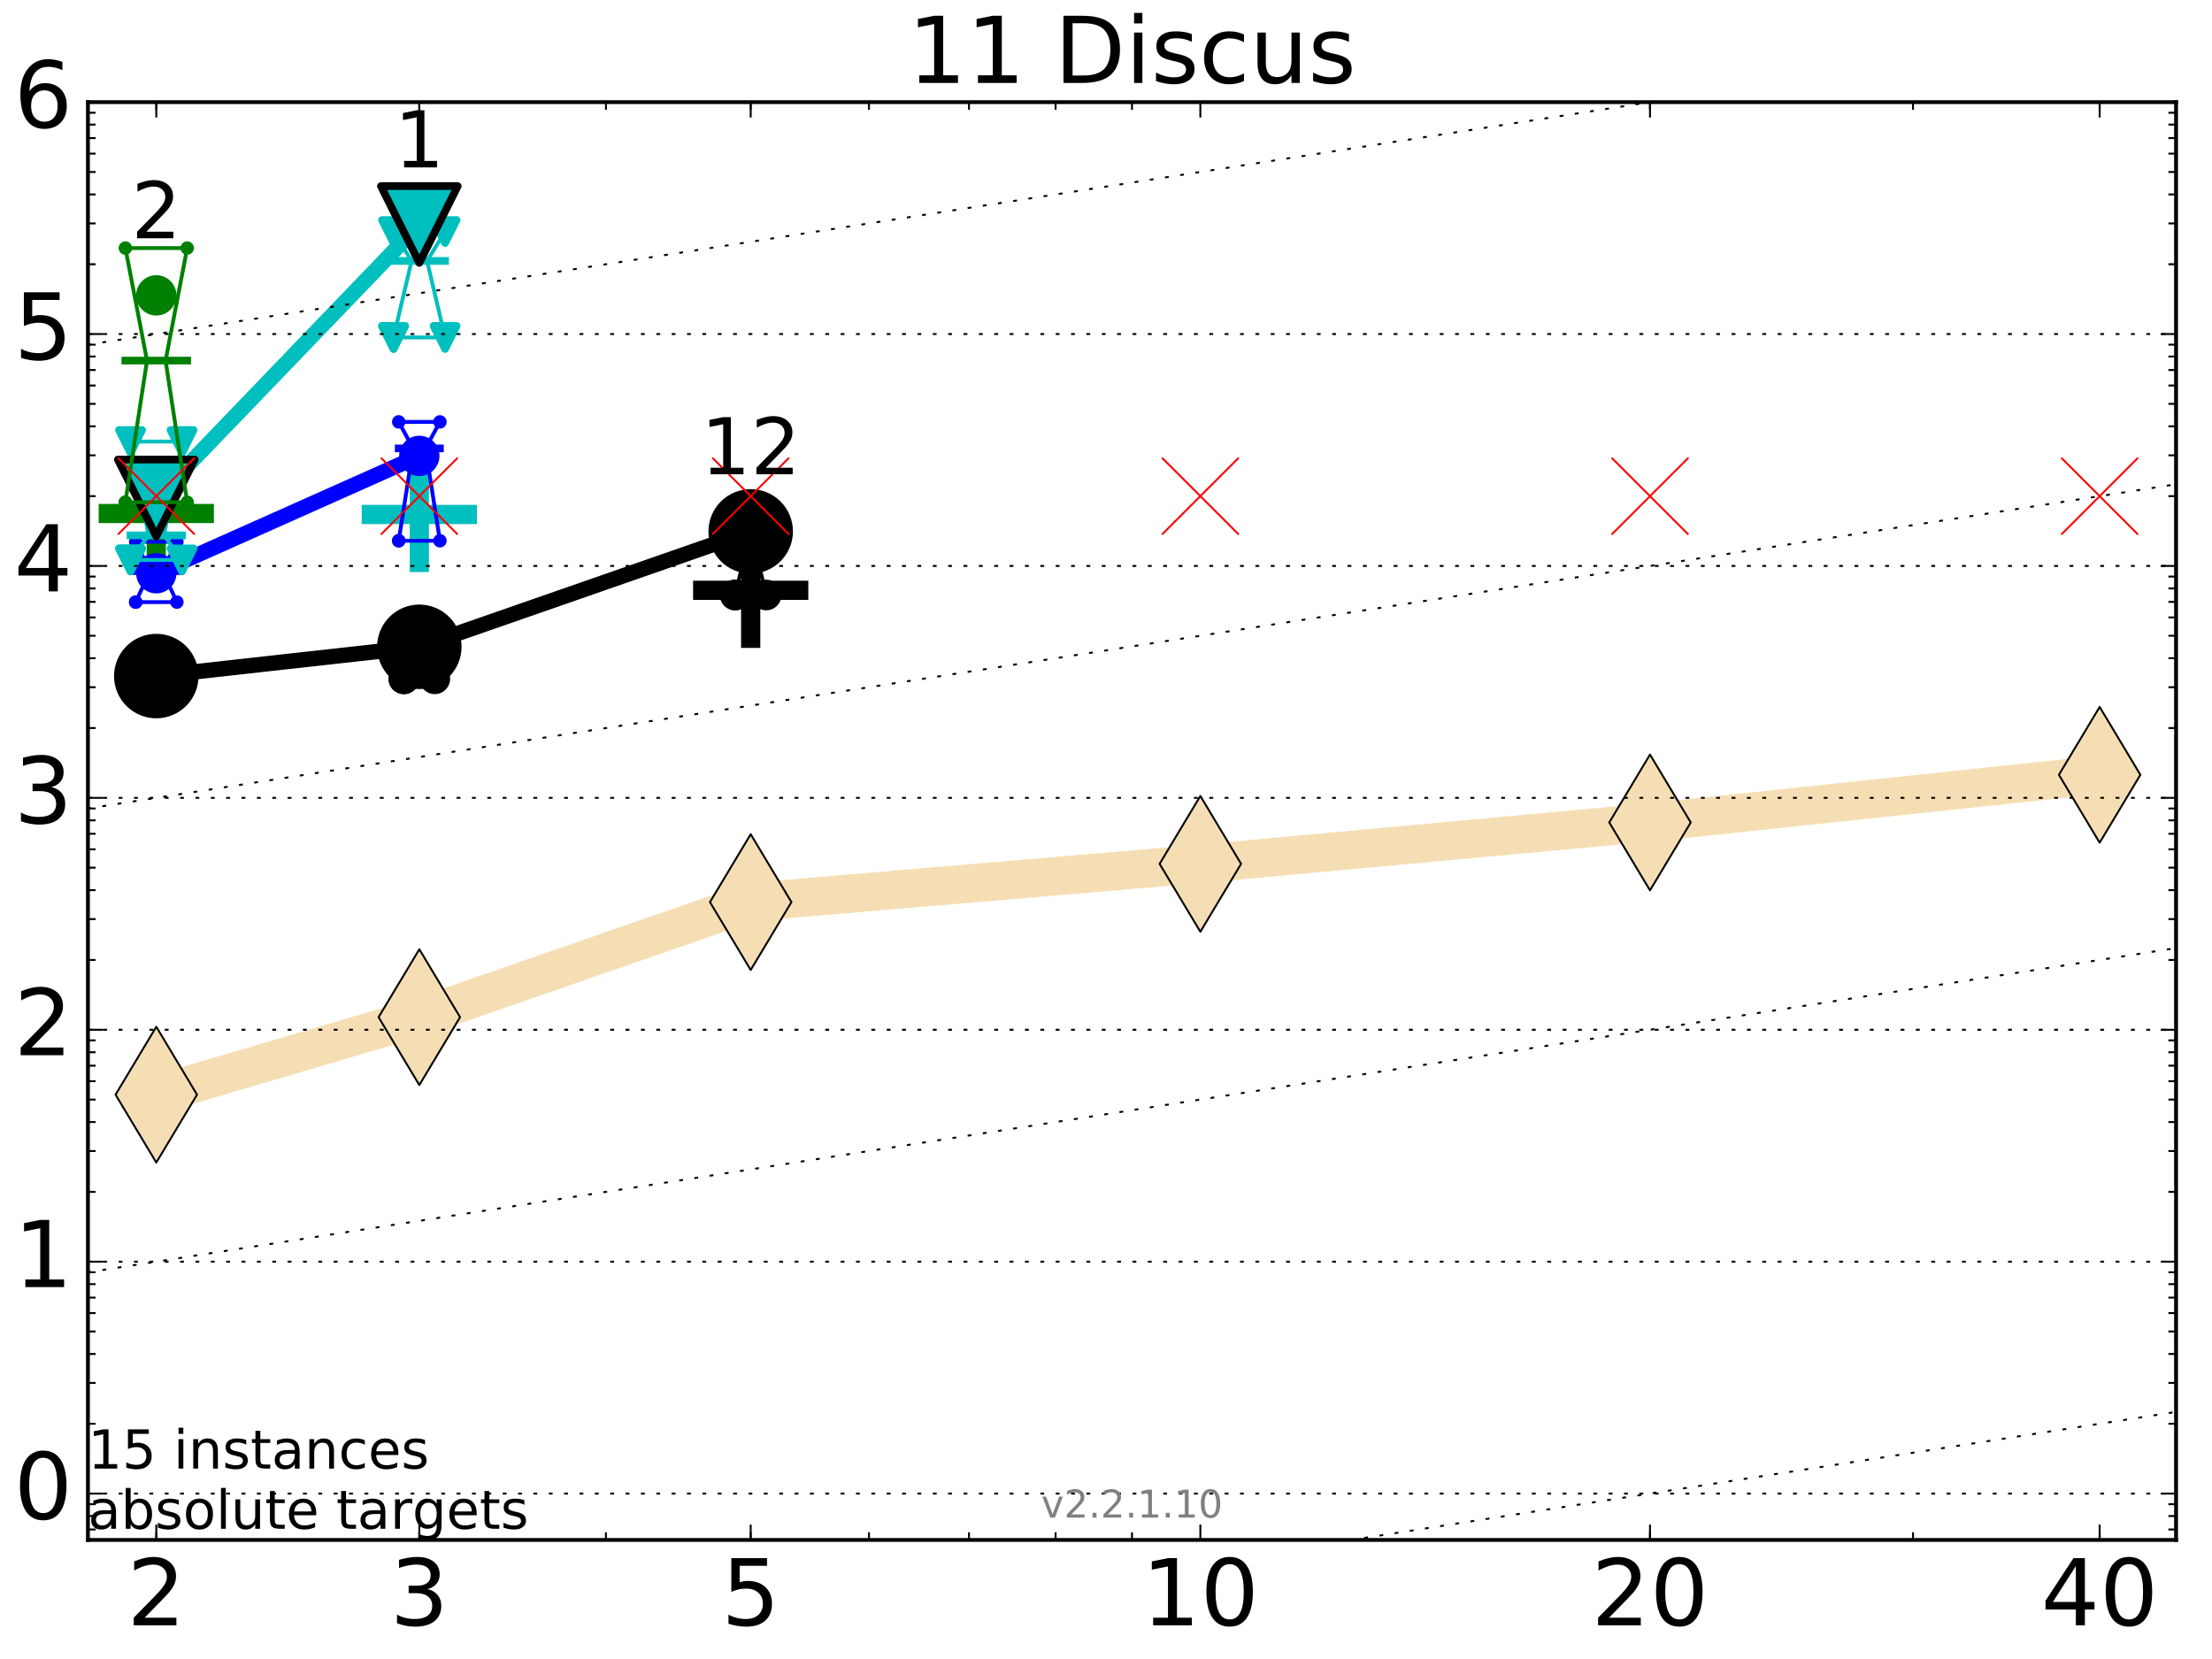 <?xml version="1.0" encoding="utf-8" standalone="no"?>
<!DOCTYPE svg PUBLIC "-//W3C//DTD SVG 1.1//EN"
  "http://www.w3.org/Graphics/SVG/1.1/DTD/svg11.dtd">
<!-- Created with matplotlib (http://matplotlib.org/) -->
<svg height="432pt" version="1.1" viewBox="0 0 576 432" width="576pt" xmlns="http://www.w3.org/2000/svg" xmlns:xlink="http://www.w3.org/1999/xlink">
 <defs>
  <style type="text/css">
*{stroke-linecap:butt;stroke-linejoin:round;stroke-miterlimit:100000;}
  </style>
 </defs>
 <g id="figure_1">
  <g id="patch_1">
   <path d="M 0 432 
L 576 432 
L 576 0 
L 0 0 
z
" style="fill:#ffffff;"/>
  </g>
  <g id="axes_1">
   <g id="patch_2">
    <path d="M 22.9 401 
L 566.64 401 
L 566.64 26.6 
L 22.9 26.6 
z
" style="fill:#ffffff;"/>
   </g>
   <g id="line2d_1">
    <path clip-path="url(#pbe7f6028ab)" d="M 40.698 285.047 
L 109.19 264.866 
L 195.48 234.907 
L 312.568 224.946 
L 429.656 214.167 
L 546.744 201.76 
" style="fill:none;stroke:#f5deb3;stroke-linecap:square;stroke-width:10.0;"/>
    <defs>
     <path d="M -0 17.678 
L 10.607 0 
L 0 -17.678 
L -10.607 -0 
z
" id="m4ff0a13ce4" style="stroke:#000000;stroke-linejoin:miter;stroke-width:0.5;"/>
    </defs>
    <g clip-path="url(#pbe7f6028ab)">
     <use style="fill:#f5deb3;stroke:#000000;stroke-linejoin:miter;stroke-width:0.5;" x="40.698" xlink:href="#m4ff0a13ce4" y="285.047"/>
     <use style="fill:#f5deb3;stroke:#000000;stroke-linejoin:miter;stroke-width:0.5;" x="109.19" xlink:href="#m4ff0a13ce4" y="264.866"/>
     <use style="fill:#f5deb3;stroke:#000000;stroke-linejoin:miter;stroke-width:0.5;" x="195.48" xlink:href="#m4ff0a13ce4" y="234.907"/>
     <use style="fill:#f5deb3;stroke:#000000;stroke-linejoin:miter;stroke-width:0.5;" x="312.568" xlink:href="#m4ff0a13ce4" y="224.946"/>
     <use style="fill:#f5deb3;stroke:#000000;stroke-linejoin:miter;stroke-width:0.5;" x="429.656" xlink:href="#m4ff0a13ce4" y="214.167"/>
     <use style="fill:#f5deb3;stroke:#000000;stroke-linejoin:miter;stroke-width:0.5;" x="546.744" xlink:href="#m4ff0a13ce4" y="201.76"/>
    </g>
   </g>
   <g id="line2d_2">
    <defs>
     <path d="M -15 0 
L 15 0 
M 0 15 
L 0 -15 
" id="m95a292bd6e" style="stroke:#008000;stroke-width:5.0;"/>
    </defs>
    <g clip-path="url(#pbe7f6028ab)">
     <use style="fill:#008000;stroke:#008000;stroke-width:5.0;" x="40.698" xlink:href="#m95a292bd6e" y="133.717"/>
    </g>
   </g>
   <g id="line2d_3">
    <defs>
     <path d="M -15 0 
L 15 0 
M 0 15 
L 0 -15 
" id="m41c3789a74" style="stroke:#00bfbf;stroke-width:5.0;"/>
    </defs>
    <g clip-path="url(#pbe7f6028ab)">
     <use style="fill:#00bfbf;stroke:#00bfbf;stroke-width:5.0;" x="109.19" xlink:href="#m41c3789a74" y="133.968"/>
    </g>
   </g>
   <g id="line2d_4">
    <defs>
     <path d="M -15 0 
L 15 0 
M 0 15 
L 0 -15 
" id="mc52ac88037" style="stroke:#000000;stroke-width:5.0;"/>
    </defs>
    <g clip-path="url(#pbe7f6028ab)">
     <use style="stroke:#000000;stroke-width:5.0;" x="195.48" xlink:href="#mc52ac88037" y="153.716"/>
    </g>
   </g>
   <g id="line2d_5">
    <path clip-path="url(#pbe7f6028ab)" d="M 36.673 180.461 
L 39.49 176.854 
L 36.673 171.562 
L 44.723 171.562 
L 41.905 176.854 
L 44.723 180.461 
L 36.673 180.461 
" style="fill:none;stroke:#000000;stroke-linecap:square;"/>
    <defs>
     <path d="M 0 0 
C 0 0 0 0 0 0 
C 0 0 0 0 0 0 
C 0 0 0 0 0 0 
C 0 0 0 0 0 0 
C 0 0 0 0 0 0 
C 0 0 0 0 0 0 
C 0 0 0 0 0 0 
C 0 0 0 0 0 0 
z
" id="m2efc511cfb" style="stroke:#000000;stroke-width:2.0;"/>
    </defs>
    <g clip-path="url(#pbe7f6028ab)">
     <use style="stroke:#000000;stroke-width:2.0;" x="36.673" xlink:href="#m2efc511cfb" y="180.461"/>
     <use style="stroke:#000000;stroke-width:2.0;" x="39.49" xlink:href="#m2efc511cfb" y="176.854"/>
     <use style="stroke:#000000;stroke-width:2.0;" x="36.673" xlink:href="#m2efc511cfb" y="171.562"/>
     <use style="stroke:#000000;stroke-width:2.0;" x="44.723" xlink:href="#m2efc511cfb" y="171.562"/>
     <use style="stroke:#000000;stroke-width:2.0;" x="41.905" xlink:href="#m2efc511cfb" y="176.854"/>
     <use style="stroke:#000000;stroke-width:2.0;" x="44.723" xlink:href="#m2efc511cfb" y="180.461"/>
     <use style="stroke:#000000;stroke-width:2.0;" x="36.673" xlink:href="#m2efc511cfb" y="180.461"/>
    </g>
   </g>
   <g id="line2d_6">
    <path clip-path="url(#pbe7f6028ab)" d="M 36.673 180.461 
L 44.723 180.461 
L 44.723 171.562 
L 36.673 171.562 
L 36.673 180.461 
" style="fill:none;"/>
    <defs>
     <path d="M 0 3 
C 0.796 3 1.559 2.684 2.121 2.121 
C 2.684 1.559 3 0.796 3 0 
C 3 -0.796 2.684 -1.559 2.121 -2.121 
C 1.559 -2.684 0.796 -3 0 -3 
C -0.796 -3 -1.559 -2.684 -2.121 -2.121 
C -2.684 -1.559 -3 -0.796 -3 0 
C -3 0.796 -2.684 1.559 -2.121 2.121 
C -1.559 2.684 -0.796 3 0 3 
z
" id="m2779f69fb5" style="stroke:#000000;stroke-width:2.0;"/>
    </defs>
    <g clip-path="url(#pbe7f6028ab)">
     <use style="stroke:#000000;stroke-width:2.0;" x="36.673" xlink:href="#m2779f69fb5" y="180.461"/>
     <use style="stroke:#000000;stroke-width:2.0;" x="44.723" xlink:href="#m2779f69fb5" y="180.461"/>
     <use style="stroke:#000000;stroke-width:2.0;" x="44.723" xlink:href="#m2779f69fb5" y="171.562"/>
     <use style="stroke:#000000;stroke-width:2.0;" x="36.673" xlink:href="#m2779f69fb5" y="171.562"/>
     <use style="stroke:#000000;stroke-width:2.0;" x="36.673" xlink:href="#m2779f69fb5" y="180.461"/>
    </g>
   </g>
   <g id="line2d_7">
    <path clip-path="url(#pbe7f6028ab)" d="M 36.673 176.854 
L 44.723 176.854 
" style="fill:none;stroke:#000000;stroke-linecap:square;stroke-width:2.0;"/>
    <g clip-path="url(#pbe7f6028ab)">
     <use style="stroke:#000000;stroke-width:2.0;" x="36.673" xlink:href="#m2efc511cfb" y="176.854"/>
     <use style="stroke:#000000;stroke-width:2.0;" x="44.723" xlink:href="#m2efc511cfb" y="176.854"/>
    </g>
   </g>
   <g id="line2d_8">
    <path clip-path="url(#pbe7f6028ab)" d="M 105.165 176.759 
L 107.982 169.848 
L 105.165 169.848 
L 113.215 169.848 
L 110.397 169.848 
L 113.215 176.759 
L 105.165 176.759 
" style="fill:none;stroke:#000000;stroke-linecap:square;"/>
    <g clip-path="url(#pbe7f6028ab)">
     <use style="stroke:#000000;stroke-width:2.0;" x="105.165" xlink:href="#m2efc511cfb" y="176.759"/>
     <use style="stroke:#000000;stroke-width:2.0;" x="107.982" xlink:href="#m2efc511cfb" y="169.848"/>
     <use style="stroke:#000000;stroke-width:2.0;" x="105.165" xlink:href="#m2efc511cfb" y="169.848"/>
     <use style="stroke:#000000;stroke-width:2.0;" x="113.215" xlink:href="#m2efc511cfb" y="169.848"/>
     <use style="stroke:#000000;stroke-width:2.0;" x="110.397" xlink:href="#m2efc511cfb" y="169.848"/>
     <use style="stroke:#000000;stroke-width:2.0;" x="113.215" xlink:href="#m2efc511cfb" y="176.759"/>
     <use style="stroke:#000000;stroke-width:2.0;" x="105.165" xlink:href="#m2efc511cfb" y="176.759"/>
    </g>
   </g>
   <g id="line2d_9">
    <path clip-path="url(#pbe7f6028ab)" d="M 105.165 176.759 
L 113.215 176.759 
L 113.215 169.848 
L 105.165 169.848 
L 105.165 176.759 
" style="fill:none;"/>
    <g clip-path="url(#pbe7f6028ab)">
     <use style="stroke:#000000;stroke-width:2.0;" x="105.165" xlink:href="#m2779f69fb5" y="176.759"/>
     <use style="stroke:#000000;stroke-width:2.0;" x="113.215" xlink:href="#m2779f69fb5" y="176.759"/>
     <use style="stroke:#000000;stroke-width:2.0;" x="113.215" xlink:href="#m2779f69fb5" y="169.848"/>
     <use style="stroke:#000000;stroke-width:2.0;" x="105.165" xlink:href="#m2779f69fb5" y="169.848"/>
     <use style="stroke:#000000;stroke-width:2.0;" x="105.165" xlink:href="#m2779f69fb5" y="176.759"/>
    </g>
   </g>
   <g id="line2d_10">
    <path clip-path="url(#pbe7f6028ab)" d="M 105.165 169.848 
L 113.215 169.848 
" style="fill:none;stroke:#000000;stroke-linecap:square;stroke-width:2.0;"/>
    <g clip-path="url(#pbe7f6028ab)">
     <use style="stroke:#000000;stroke-width:2.0;" x="105.165" xlink:href="#m2efc511cfb" y="169.848"/>
     <use style="stroke:#000000;stroke-width:2.0;" x="113.215" xlink:href="#m2efc511cfb" y="169.848"/>
    </g>
   </g>
   <g id="line2d_11">
    <path clip-path="url(#pbe7f6028ab)" d="M 191.455 154.934 
L 194.272 143.165 
L 191.455 136.267 
L 199.505 136.267 
L 196.687 143.165 
L 199.505 154.934 
L 191.455 154.934 
" style="fill:none;stroke:#000000;stroke-linecap:square;"/>
    <g clip-path="url(#pbe7f6028ab)">
     <use style="stroke:#000000;stroke-width:2.0;" x="191.455" xlink:href="#m2efc511cfb" y="154.934"/>
     <use style="stroke:#000000;stroke-width:2.0;" x="194.272" xlink:href="#m2efc511cfb" y="143.165"/>
     <use style="stroke:#000000;stroke-width:2.0;" x="191.455" xlink:href="#m2efc511cfb" y="136.267"/>
     <use style="stroke:#000000;stroke-width:2.0;" x="199.505" xlink:href="#m2efc511cfb" y="136.267"/>
     <use style="stroke:#000000;stroke-width:2.0;" x="196.687" xlink:href="#m2efc511cfb" y="143.165"/>
     <use style="stroke:#000000;stroke-width:2.0;" x="199.505" xlink:href="#m2efc511cfb" y="154.934"/>
     <use style="stroke:#000000;stroke-width:2.0;" x="191.455" xlink:href="#m2efc511cfb" y="154.934"/>
    </g>
   </g>
   <g id="line2d_12">
    <path clip-path="url(#pbe7f6028ab)" d="M 191.455 154.934 
L 199.505 154.934 
L 199.505 136.267 
L 191.455 136.267 
L 191.455 154.934 
" style="fill:none;"/>
    <g clip-path="url(#pbe7f6028ab)">
     <use style="stroke:#000000;stroke-width:2.0;" x="191.455" xlink:href="#m2779f69fb5" y="154.934"/>
     <use style="stroke:#000000;stroke-width:2.0;" x="199.505" xlink:href="#m2779f69fb5" y="154.934"/>
     <use style="stroke:#000000;stroke-width:2.0;" x="199.505" xlink:href="#m2779f69fb5" y="136.267"/>
     <use style="stroke:#000000;stroke-width:2.0;" x="191.455" xlink:href="#m2779f69fb5" y="136.267"/>
     <use style="stroke:#000000;stroke-width:2.0;" x="191.455" xlink:href="#m2779f69fb5" y="154.934"/>
    </g>
   </g>
   <g id="line2d_13">
    <path clip-path="url(#pbe7f6028ab)" d="M 191.455 143.165 
L 199.505 143.165 
" style="fill:none;stroke:#000000;stroke-linecap:square;stroke-width:2.0;"/>
    <g clip-path="url(#pbe7f6028ab)">
     <use style="stroke:#000000;stroke-width:2.0;" x="191.455" xlink:href="#m2efc511cfb" y="143.165"/>
     <use style="stroke:#000000;stroke-width:2.0;" x="199.505" xlink:href="#m2efc511cfb" y="143.165"/>
    </g>
   </g>
   <g id="line2d_14">
    <path clip-path="url(#pbe7f6028ab)" d="M 40.698 176.048 
L 109.19 168.429 
" style="fill:none;stroke:#000000;stroke-linecap:square;stroke-width:4.0;"/>
    <g clip-path="url(#pbe7f6028ab)">
     <use style="stroke:#000000;stroke-width:2.0;" x="40.698" xlink:href="#m2efc511cfb" y="176.048"/>
     <use style="stroke:#000000;stroke-width:2.0;" x="109.19" xlink:href="#m2efc511cfb" y="168.429"/>
    </g>
   </g>
   <g id="line2d_15">
    <path clip-path="url(#pbe7f6028ab)" d="M 109.19 168.429 
L 195.48 138.371 
" style="fill:none;stroke:#000000;stroke-linecap:square;stroke-width:4.0;"/>
    <g clip-path="url(#pbe7f6028ab)">
     <use style="stroke:#000000;stroke-width:2.0;" x="109.19" xlink:href="#m2efc511cfb" y="168.429"/>
     <use style="stroke:#000000;stroke-width:2.0;" x="195.48" xlink:href="#m2efc511cfb" y="138.371"/>
    </g>
   </g>
   <g id="line2d_16">
    <path clip-path="url(#pbe7f6028ab)" d="M 40.698 176.048 
L 109.19 168.429 
L 195.48 138.371 
" style="fill:none;"/>
    <defs>
     <path d="M 0 10 
C 2.652 10 5.196 8.946 7.071 7.071 
C 8.946 5.196 10 2.652 10 0 
C 10 -2.652 8.946 -5.196 7.071 -7.071 
C 5.196 -8.946 2.652 -10 0 -10 
C -2.652 -10 -5.196 -8.946 -7.071 -7.071 
C -8.946 -5.196 -10 -2.652 -10 0 
C -10 2.652 -8.946 5.196 -7.071 7.071 
C -5.196 8.946 -2.652 10 0 10 
z
" id="m586e53ec26" style="stroke:#000000;stroke-width:2.0;"/>
    </defs>
    <g clip-path="url(#pbe7f6028ab)">
     <use style="stroke:#000000;stroke-width:2.0;" x="40.698" xlink:href="#m586e53ec26" y="176.048"/>
     <use style="stroke:#000000;stroke-width:2.0;" x="109.19" xlink:href="#m586e53ec26" y="168.429"/>
     <use style="stroke:#000000;stroke-width:2.0;" x="195.48" xlink:href="#m586e53ec26" y="138.371"/>
    </g>
   </g>
   <g id="line2d_17">
    <path clip-path="url(#pbe7f6028ab)" d="M 35.331 156.785 
L 39.088 148.708 
L 35.331 141.073 
L 46.064 141.073 
L 42.308 148.708 
L 46.064 156.785 
L 35.331 156.785 
" style="fill:none;stroke:#0000ff;stroke-linecap:square;"/>
    <defs>
     <path d="M 0 0 
C 0 0 0 0 0 0 
C 0 0 0 0 0 0 
C 0 0 0 0 0 0 
C 0 0 0 0 0 0 
C 0 0 0 0 0 0 
C 0 0 0 0 0 0 
C 0 0 0 0 0 0 
C 0 0 0 0 0 0 
z
" id="m8a1ffc8f25" style="stroke:#0000ff;stroke-width:0.5;"/>
    </defs>
    <g clip-path="url(#pbe7f6028ab)">
     <use style="fill:#0000ff;stroke:#0000ff;stroke-width:0.5;" x="35.331" xlink:href="#m8a1ffc8f25" y="156.785"/>
     <use style="fill:#0000ff;stroke:#0000ff;stroke-width:0.5;" x="39.088" xlink:href="#m8a1ffc8f25" y="148.708"/>
     <use style="fill:#0000ff;stroke:#0000ff;stroke-width:0.5;" x="35.331" xlink:href="#m8a1ffc8f25" y="141.073"/>
     <use style="fill:#0000ff;stroke:#0000ff;stroke-width:0.5;" x="46.064" xlink:href="#m8a1ffc8f25" y="141.073"/>
     <use style="fill:#0000ff;stroke:#0000ff;stroke-width:0.5;" x="42.308" xlink:href="#m8a1ffc8f25" y="148.708"/>
     <use style="fill:#0000ff;stroke:#0000ff;stroke-width:0.5;" x="46.064" xlink:href="#m8a1ffc8f25" y="156.785"/>
     <use style="fill:#0000ff;stroke:#0000ff;stroke-width:0.5;" x="35.331" xlink:href="#m8a1ffc8f25" y="156.785"/>
    </g>
   </g>
   <g id="line2d_18">
    <path clip-path="url(#pbe7f6028ab)" d="M 35.331 156.785 
L 46.064 156.785 
L 46.064 141.073 
L 35.331 141.073 
L 35.331 156.785 
" style="fill:none;"/>
    <defs>
     <path d="M 0 1.5 
C 0.398 1.5 0.779 1.342 1.061 1.061 
C 1.342 0.779 1.5 0.398 1.5 0 
C 1.5 -0.398 1.342 -0.779 1.061 -1.061 
C 0.779 -1.342 0.398 -1.5 0 -1.5 
C -0.398 -1.5 -0.779 -1.342 -1.061 -1.061 
C -1.342 -0.779 -1.5 -0.398 -1.5 0 
C -1.5 0.398 -1.342 0.779 -1.061 1.061 
C -0.779 1.342 -0.398 1.5 0 1.5 
z
" id="m5fa0438006" style="stroke:#0000ff;stroke-width:0.5;"/>
    </defs>
    <g clip-path="url(#pbe7f6028ab)">
     <use style="fill:#0000ff;stroke:#0000ff;stroke-width:0.5;" x="35.331" xlink:href="#m5fa0438006" y="156.785"/>
     <use style="fill:#0000ff;stroke:#0000ff;stroke-width:0.5;" x="46.064" xlink:href="#m5fa0438006" y="156.785"/>
     <use style="fill:#0000ff;stroke:#0000ff;stroke-width:0.5;" x="46.064" xlink:href="#m5fa0438006" y="141.073"/>
     <use style="fill:#0000ff;stroke:#0000ff;stroke-width:0.5;" x="35.331" xlink:href="#m5fa0438006" y="141.073"/>
     <use style="fill:#0000ff;stroke:#0000ff;stroke-width:0.5;" x="35.331" xlink:href="#m5fa0438006" y="156.785"/>
    </g>
   </g>
   <g id="line2d_19">
    <path clip-path="url(#pbe7f6028ab)" d="M 35.331 148.708 
L 46.064 148.708 
" style="fill:none;stroke:#0000ff;stroke-linecap:square;stroke-width:2.0;"/>
    <g clip-path="url(#pbe7f6028ab)">
     <use style="fill:#0000ff;stroke:#0000ff;stroke-width:0.5;" x="35.331" xlink:href="#m8a1ffc8f25" y="148.708"/>
     <use style="fill:#0000ff;stroke:#0000ff;stroke-width:0.5;" x="46.064" xlink:href="#m8a1ffc8f25" y="148.708"/>
    </g>
   </g>
   <g id="line2d_20">
    <path clip-path="url(#pbe7f6028ab)" d="M 103.823 140.809 
L 107.58 116.765 
L 103.823 109.858 
L 114.557 109.858 
L 110.8 116.765 
L 114.557 140.809 
L 103.823 140.809 
" style="fill:none;stroke:#0000ff;stroke-linecap:square;"/>
    <g clip-path="url(#pbe7f6028ab)">
     <use style="fill:#0000ff;stroke:#0000ff;stroke-width:0.5;" x="103.823" xlink:href="#m8a1ffc8f25" y="140.809"/>
     <use style="fill:#0000ff;stroke:#0000ff;stroke-width:0.5;" x="107.58" xlink:href="#m8a1ffc8f25" y="116.765"/>
     <use style="fill:#0000ff;stroke:#0000ff;stroke-width:0.5;" x="103.823" xlink:href="#m8a1ffc8f25" y="109.858"/>
     <use style="fill:#0000ff;stroke:#0000ff;stroke-width:0.5;" x="114.557" xlink:href="#m8a1ffc8f25" y="109.858"/>
     <use style="fill:#0000ff;stroke:#0000ff;stroke-width:0.5;" x="110.8" xlink:href="#m8a1ffc8f25" y="116.765"/>
     <use style="fill:#0000ff;stroke:#0000ff;stroke-width:0.5;" x="114.557" xlink:href="#m8a1ffc8f25" y="140.809"/>
     <use style="fill:#0000ff;stroke:#0000ff;stroke-width:0.5;" x="103.823" xlink:href="#m8a1ffc8f25" y="140.809"/>
    </g>
   </g>
   <g id="line2d_21">
    <path clip-path="url(#pbe7f6028ab)" d="M 103.823 140.809 
L 114.557 140.809 
L 114.557 109.858 
L 103.823 109.858 
L 103.823 140.809 
" style="fill:none;"/>
    <g clip-path="url(#pbe7f6028ab)">
     <use style="fill:#0000ff;stroke:#0000ff;stroke-width:0.5;" x="103.823" xlink:href="#m5fa0438006" y="140.809"/>
     <use style="fill:#0000ff;stroke:#0000ff;stroke-width:0.5;" x="114.557" xlink:href="#m5fa0438006" y="140.809"/>
     <use style="fill:#0000ff;stroke:#0000ff;stroke-width:0.5;" x="114.557" xlink:href="#m5fa0438006" y="109.858"/>
     <use style="fill:#0000ff;stroke:#0000ff;stroke-width:0.5;" x="103.823" xlink:href="#m5fa0438006" y="109.858"/>
     <use style="fill:#0000ff;stroke:#0000ff;stroke-width:0.5;" x="103.823" xlink:href="#m5fa0438006" y="140.809"/>
    </g>
   </g>
   <g id="line2d_22">
    <path clip-path="url(#pbe7f6028ab)" d="M 103.823 116.765 
L 114.557 116.765 
" style="fill:none;stroke:#0000ff;stroke-linecap:square;stroke-width:2.0;"/>
    <g clip-path="url(#pbe7f6028ab)">
     <use style="fill:#0000ff;stroke:#0000ff;stroke-width:0.5;" x="103.823" xlink:href="#m8a1ffc8f25" y="116.765"/>
     <use style="fill:#0000ff;stroke:#0000ff;stroke-width:0.5;" x="114.557" xlink:href="#m8a1ffc8f25" y="116.765"/>
    </g>
   </g>
   <g id="line2d_23">
    <path clip-path="url(#pbe7f6028ab)" d="M 40.698 149.268 
L 109.19 118.717 
" style="fill:none;stroke:#0000ff;stroke-linecap:square;stroke-width:4.0;"/>
    <g clip-path="url(#pbe7f6028ab)">
     <use style="fill:#0000ff;stroke:#0000ff;stroke-width:0.5;" x="40.698" xlink:href="#m8a1ffc8f25" y="149.268"/>
     <use style="fill:#0000ff;stroke:#0000ff;stroke-width:0.5;" x="109.19" xlink:href="#m8a1ffc8f25" y="118.717"/>
    </g>
   </g>
   <g id="line2d_24">
    <path clip-path="url(#pbe7f6028ab)" d="M 40.698 149.268 
L 109.19 118.717 
" style="fill:none;"/>
    <defs>
     <path d="M 0 5 
C 1.326 5 2.598 4.473 3.536 3.536 
C 4.473 2.598 5 1.326 5 0 
C 5 -1.326 4.473 -2.598 3.536 -3.536 
C 2.598 -4.473 1.326 -5 0 -5 
C -1.326 -5 -2.598 -4.473 -3.536 -3.536 
C -4.473 -2.598 -5 -1.326 -5 0 
C -5 1.326 -4.473 2.598 -3.536 3.536 
C -2.598 4.473 -1.326 5 0 5 
z
" id="mb913fb72c9" style="stroke:#0000ff;stroke-width:0.5;"/>
    </defs>
    <g clip-path="url(#pbe7f6028ab)">
     <use style="fill:#0000ff;stroke:#0000ff;stroke-width:0.5;" x="40.698" xlink:href="#mb913fb72c9" y="149.268"/>
     <use style="fill:#0000ff;stroke:#0000ff;stroke-width:0.5;" x="109.19" xlink:href="#mb913fb72c9" y="118.717"/>
    </g>
   </g>
   <g id="line2d_25">
    <path clip-path="url(#pbe7f6028ab)" d="M 33.989 145.804 
L 38.685 139.407 
L 33.989 114.983 
L 47.406 114.983 
L 42.71 139.407 
L 47.406 145.804 
L 33.989 145.804 
" style="fill:none;stroke:#00bfbf;stroke-linecap:square;"/>
    <defs>
     <path d="M 0 0 
L 0 0 
L 0 0 
z
" id="mccca44f76d" style="stroke:#00bfbf;stroke-linejoin:miter;stroke-width:2.0;"/>
    </defs>
    <g clip-path="url(#pbe7f6028ab)">
     <use style="fill:#00bfbf;stroke:#00bfbf;stroke-linejoin:miter;stroke-width:2.0;" x="33.989" xlink:href="#mccca44f76d" y="145.804"/>
     <use style="fill:#00bfbf;stroke:#00bfbf;stroke-linejoin:miter;stroke-width:2.0;" x="38.685" xlink:href="#mccca44f76d" y="139.407"/>
     <use style="fill:#00bfbf;stroke:#00bfbf;stroke-linejoin:miter;stroke-width:2.0;" x="33.989" xlink:href="#mccca44f76d" y="114.983"/>
     <use style="fill:#00bfbf;stroke:#00bfbf;stroke-linejoin:miter;stroke-width:2.0;" x="47.406" xlink:href="#mccca44f76d" y="114.983"/>
     <use style="fill:#00bfbf;stroke:#00bfbf;stroke-linejoin:miter;stroke-width:2.0;" x="42.71" xlink:href="#mccca44f76d" y="139.407"/>
     <use style="fill:#00bfbf;stroke:#00bfbf;stroke-linejoin:miter;stroke-width:2.0;" x="47.406" xlink:href="#mccca44f76d" y="145.804"/>
     <use style="fill:#00bfbf;stroke:#00bfbf;stroke-linejoin:miter;stroke-width:2.0;" x="33.989" xlink:href="#mccca44f76d" y="145.804"/>
    </g>
   </g>
   <g id="line2d_26">
    <path clip-path="url(#pbe7f6028ab)" d="M 33.989 145.804 
L 47.406 145.804 
L 47.406 114.983 
L 33.989 114.983 
L 33.989 145.804 
" style="fill:none;"/>
    <defs>
     <path d="M -0 3 
L 3 -3 
L -3 -3 
z
" id="m875e3e5083" style="stroke:#00bfbf;stroke-linejoin:miter;stroke-width:2.0;"/>
    </defs>
    <g clip-path="url(#pbe7f6028ab)">
     <use style="fill:#00bfbf;stroke:#00bfbf;stroke-linejoin:miter;stroke-width:2.0;" x="33.989" xlink:href="#m875e3e5083" y="145.804"/>
     <use style="fill:#00bfbf;stroke:#00bfbf;stroke-linejoin:miter;stroke-width:2.0;" x="47.406" xlink:href="#m875e3e5083" y="145.804"/>
     <use style="fill:#00bfbf;stroke:#00bfbf;stroke-linejoin:miter;stroke-width:2.0;" x="47.406" xlink:href="#m875e3e5083" y="114.983"/>
     <use style="fill:#00bfbf;stroke:#00bfbf;stroke-linejoin:miter;stroke-width:2.0;" x="33.989" xlink:href="#m875e3e5083" y="114.983"/>
     <use style="fill:#00bfbf;stroke:#00bfbf;stroke-linejoin:miter;stroke-width:2.0;" x="33.989" xlink:href="#m875e3e5083" y="145.804"/>
    </g>
   </g>
   <g id="line2d_27">
    <path clip-path="url(#pbe7f6028ab)" d="M 33.989 139.407 
L 47.406 139.407 
" style="fill:none;stroke:#00bfbf;stroke-linecap:square;stroke-width:2.0;"/>
    <g clip-path="url(#pbe7f6028ab)">
     <use style="fill:#00bfbf;stroke:#00bfbf;stroke-linejoin:miter;stroke-width:2.0;" x="33.989" xlink:href="#mccca44f76d" y="139.407"/>
     <use style="fill:#00bfbf;stroke:#00bfbf;stroke-linejoin:miter;stroke-width:2.0;" x="47.406" xlink:href="#mccca44f76d" y="139.407"/>
    </g>
   </g>
   <g id="line2d_28">
    <path clip-path="url(#pbe7f6028ab)" d="M 102.482 87.87 
L 107.177 67.945 
L 102.482 60.295 
L 115.898 60.295 
L 111.202 67.945 
L 115.898 87.87 
L 102.482 87.87 
" style="fill:none;stroke:#00bfbf;stroke-linecap:square;"/>
    <g clip-path="url(#pbe7f6028ab)">
     <use style="fill:#00bfbf;stroke:#00bfbf;stroke-linejoin:miter;stroke-width:2.0;" x="102.482" xlink:href="#mccca44f76d" y="87.87"/>
     <use style="fill:#00bfbf;stroke:#00bfbf;stroke-linejoin:miter;stroke-width:2.0;" x="107.177" xlink:href="#mccca44f76d" y="67.945"/>
     <use style="fill:#00bfbf;stroke:#00bfbf;stroke-linejoin:miter;stroke-width:2.0;" x="102.482" xlink:href="#mccca44f76d" y="60.295"/>
     <use style="fill:#00bfbf;stroke:#00bfbf;stroke-linejoin:miter;stroke-width:2.0;" x="115.898" xlink:href="#mccca44f76d" y="60.295"/>
     <use style="fill:#00bfbf;stroke:#00bfbf;stroke-linejoin:miter;stroke-width:2.0;" x="111.202" xlink:href="#mccca44f76d" y="67.945"/>
     <use style="fill:#00bfbf;stroke:#00bfbf;stroke-linejoin:miter;stroke-width:2.0;" x="115.898" xlink:href="#mccca44f76d" y="87.87"/>
     <use style="fill:#00bfbf;stroke:#00bfbf;stroke-linejoin:miter;stroke-width:2.0;" x="102.482" xlink:href="#mccca44f76d" y="87.87"/>
    </g>
   </g>
   <g id="line2d_29">
    <path clip-path="url(#pbe7f6028ab)" d="M 102.482 87.87 
L 115.898 87.87 
L 115.898 60.295 
L 102.482 60.295 
L 102.482 87.87 
" style="fill:none;"/>
    <g clip-path="url(#pbe7f6028ab)">
     <use style="fill:#00bfbf;stroke:#00bfbf;stroke-linejoin:miter;stroke-width:2.0;" x="102.482" xlink:href="#m875e3e5083" y="87.87"/>
     <use style="fill:#00bfbf;stroke:#00bfbf;stroke-linejoin:miter;stroke-width:2.0;" x="115.898" xlink:href="#m875e3e5083" y="87.87"/>
     <use style="fill:#00bfbf;stroke:#00bfbf;stroke-linejoin:miter;stroke-width:2.0;" x="115.898" xlink:href="#m875e3e5083" y="60.295"/>
     <use style="fill:#00bfbf;stroke:#00bfbf;stroke-linejoin:miter;stroke-width:2.0;" x="102.482" xlink:href="#m875e3e5083" y="60.295"/>
     <use style="fill:#00bfbf;stroke:#00bfbf;stroke-linejoin:miter;stroke-width:2.0;" x="102.482" xlink:href="#m875e3e5083" y="87.87"/>
    </g>
   </g>
   <g id="line2d_30">
    <path clip-path="url(#pbe7f6028ab)" d="M 102.482 67.945 
L 115.898 67.945 
" style="fill:none;stroke:#00bfbf;stroke-linecap:square;stroke-width:2.0;"/>
    <g clip-path="url(#pbe7f6028ab)">
     <use style="fill:#00bfbf;stroke:#00bfbf;stroke-linejoin:miter;stroke-width:2.0;" x="102.482" xlink:href="#mccca44f76d" y="67.945"/>
     <use style="fill:#00bfbf;stroke:#00bfbf;stroke-linejoin:miter;stroke-width:2.0;" x="115.898" xlink:href="#mccca44f76d" y="67.945"/>
    </g>
   </g>
   <g id="line2d_31">
    <path clip-path="url(#pbe7f6028ab)" d="M 40.698 129.676 
L 109.19 58.464 
" style="fill:none;stroke:#00bfbf;stroke-linecap:square;stroke-width:4.0;"/>
    <defs>
     <path d="M 0 0 
L 0 0 
L 0 0 
z
" id="m95d4b71088" style="stroke:#000000;stroke-linejoin:miter;stroke-width:2.0;"/>
    </defs>
    <g clip-path="url(#pbe7f6028ab)">
     <use style="fill:#00bfbf;stroke:#000000;stroke-linejoin:miter;stroke-width:2.0;" x="40.698" xlink:href="#m95d4b71088" y="129.676"/>
     <use style="fill:#00bfbf;stroke:#000000;stroke-linejoin:miter;stroke-width:2.0;" x="109.19" xlink:href="#m95d4b71088" y="58.464"/>
    </g>
   </g>
   <g id="line2d_32">
    <path clip-path="url(#pbe7f6028ab)" d="M 40.698 129.676 
L 109.19 58.464 
" style="fill:none;"/>
    <defs>
     <path d="M -0 10 
L 10 -10 
L -10 -10 
z
" id="m8e6f5f817b" style="stroke:#000000;stroke-linejoin:miter;stroke-width:2.0;"/>
    </defs>
    <g clip-path="url(#pbe7f6028ab)">
     <use style="fill:#00bfbf;stroke:#000000;stroke-linejoin:miter;stroke-width:2.0;" x="40.698" xlink:href="#m8e6f5f817b" y="129.676"/>
     <use style="fill:#00bfbf;stroke:#000000;stroke-linejoin:miter;stroke-width:2.0;" x="109.19" xlink:href="#m8e6f5f817b" y="58.464"/>
    </g>
   </g>
   <g id="line2d_33">
    <path clip-path="url(#pbe7f6028ab)" d="M 32.648 130.781 
L 38.283 93.895 
L 32.648 64.593 
L 48.748 64.593 
L 43.113 93.895 
L 48.748 130.781 
L 32.648 130.781 
" style="fill:none;stroke:#008000;stroke-linecap:square;"/>
    <defs>
     <path d="M 0 0 
C 0 0 0 0 0 0 
C 0 0 0 0 0 0 
C 0 0 0 0 0 0 
C 0 0 0 0 0 0 
C 0 0 0 0 0 0 
C 0 0 0 0 0 0 
C 0 0 0 0 0 0 
C 0 0 0 0 0 0 
z
" id="mb7f6ebe21d" style="stroke:#008000;stroke-width:0.5;"/>
    </defs>
    <g clip-path="url(#pbe7f6028ab)">
     <use style="fill:#008000;stroke:#008000;stroke-width:0.5;" x="32.648" xlink:href="#mb7f6ebe21d" y="130.781"/>
     <use style="fill:#008000;stroke:#008000;stroke-width:0.5;" x="38.283" xlink:href="#mb7f6ebe21d" y="93.895"/>
     <use style="fill:#008000;stroke:#008000;stroke-width:0.5;" x="32.648" xlink:href="#mb7f6ebe21d" y="64.593"/>
     <use style="fill:#008000;stroke:#008000;stroke-width:0.5;" x="48.748" xlink:href="#mb7f6ebe21d" y="64.593"/>
     <use style="fill:#008000;stroke:#008000;stroke-width:0.5;" x="43.113" xlink:href="#mb7f6ebe21d" y="93.895"/>
     <use style="fill:#008000;stroke:#008000;stroke-width:0.5;" x="48.748" xlink:href="#mb7f6ebe21d" y="130.781"/>
     <use style="fill:#008000;stroke:#008000;stroke-width:0.5;" x="32.648" xlink:href="#mb7f6ebe21d" y="130.781"/>
    </g>
   </g>
   <g id="line2d_34">
    <path clip-path="url(#pbe7f6028ab)" d="M 32.648 130.781 
L 48.748 130.781 
L 48.748 64.593 
L 32.648 64.593 
L 32.648 130.781 
" style="fill:none;"/>
    <defs>
     <path d="M 0 1.5 
C 0.398 1.5 0.779 1.342 1.061 1.061 
C 1.342 0.779 1.5 0.398 1.5 0 
C 1.5 -0.398 1.342 -0.779 1.061 -1.061 
C 0.779 -1.342 0.398 -1.5 0 -1.5 
C -0.398 -1.5 -0.779 -1.342 -1.061 -1.061 
C -1.342 -0.779 -1.5 -0.398 -1.5 0 
C -1.5 0.398 -1.342 0.779 -1.061 1.061 
C -0.779 1.342 -0.398 1.5 0 1.5 
z
" id="m56ab6c975a" style="stroke:#008000;stroke-width:0.5;"/>
    </defs>
    <g clip-path="url(#pbe7f6028ab)">
     <use style="fill:#008000;stroke:#008000;stroke-width:0.5;" x="32.648" xlink:href="#m56ab6c975a" y="130.781"/>
     <use style="fill:#008000;stroke:#008000;stroke-width:0.5;" x="48.748" xlink:href="#m56ab6c975a" y="130.781"/>
     <use style="fill:#008000;stroke:#008000;stroke-width:0.5;" x="48.748" xlink:href="#m56ab6c975a" y="64.593"/>
     <use style="fill:#008000;stroke:#008000;stroke-width:0.5;" x="32.648" xlink:href="#m56ab6c975a" y="64.593"/>
     <use style="fill:#008000;stroke:#008000;stroke-width:0.5;" x="32.648" xlink:href="#m56ab6c975a" y="130.781"/>
    </g>
   </g>
   <g id="line2d_35">
    <path clip-path="url(#pbe7f6028ab)" d="M 32.648 93.895 
L 48.748 93.895 
" style="fill:none;stroke:#008000;stroke-linecap:square;stroke-width:2.0;"/>
    <g clip-path="url(#pbe7f6028ab)">
     <use style="fill:#008000;stroke:#008000;stroke-width:0.5;" x="32.648" xlink:href="#mb7f6ebe21d" y="93.895"/>
     <use style="fill:#008000;stroke:#008000;stroke-width:0.5;" x="48.748" xlink:href="#mb7f6ebe21d" y="93.895"/>
    </g>
   </g>
   <g id="line2d_36">
    <path clip-path="url(#pbe7f6028ab)" d="M 40.698 76.909 
" style="fill:none;"/>
    <defs>
     <path d="M 0 5 
C 1.326 5 2.598 4.473 3.536 3.536 
C 4.473 2.598 5 1.326 5 0 
C 5 -1.326 4.473 -2.598 3.536 -3.536 
C 2.598 -4.473 1.326 -5 0 -5 
C -1.326 -5 -2.598 -4.473 -3.536 -3.536 
C -4.473 -2.598 -5 -1.326 -5 0 
C -5 1.326 -4.473 2.598 -3.536 3.536 
C -2.598 4.473 -1.326 5 0 5 
z
" id="mc630edbd49" style="stroke:#008000;stroke-width:0.5;"/>
    </defs>
    <g clip-path="url(#pbe7f6028ab)">
     <use style="fill:#008000;stroke:#008000;stroke-width:0.5;" x="40.698" xlink:href="#mc630edbd49" y="76.909"/>
    </g>
   </g>
   <g id="line2d_37"/>
   <g id="line2d_38"/>
   <g id="line2d_39"/>
   <g id="line2d_40"/>
   <g id="line2d_41"/>
   <g id="line2d_42"/>
   <g id="line2d_43"/>
   <g id="line2d_44">
    <defs>
     <path d="M -10 10 
L 10 -10 
M -10 -10 
L 10 10 
" id="m77af60551b" style="stroke:#ff0000;stroke-width:0.5;"/>
    </defs>
    <g clip-path="url(#pbe7f6028ab)">
     <use style="fill:#ff0000;stroke:#ff0000;stroke-width:0.5;" x="40.698" xlink:href="#m77af60551b" y="129.186"/>
     <use style="fill:#ff0000;stroke:#ff0000;stroke-width:0.5;" x="109.19" xlink:href="#m77af60551b" y="129.19"/>
     <use style="fill:#ff0000;stroke:#ff0000;stroke-width:0.5;" x="195.48" xlink:href="#m77af60551b" y="129.192"/>
     <use style="fill:#ff0000;stroke:#ff0000;stroke-width:0.5;" x="312.568" xlink:href="#m77af60551b" y="129.194"/>
     <use style="fill:#ff0000;stroke:#ff0000;stroke-width:0.5;" x="429.656" xlink:href="#m77af60551b" y="129.195"/>
     <use style="fill:#ff0000;stroke:#ff0000;stroke-width:0.5;" x="546.744" xlink:href="#m77af60551b" y="129.195"/>
    </g>
   </g>
   <g id="line2d_45">
    <path clip-path="url(#pbe7f6028ab)" d="M -348.26 509.697 
M 145.75 433 
L 577 366.047 
" style="fill:none;stroke:#000000;stroke-dasharray:1,3;stroke-dashoffset:0.0;stroke-width:0.5;"/>
   </g>
   <g id="line2d_46">
    <path clip-path="url(#pbe7f6028ab)" d="M -348.26 388.923 
M -1 335.009 
L 577 245.273 
" style="fill:none;stroke:#000000;stroke-dasharray:1,3;stroke-dashoffset:0.0;stroke-width:0.5;"/>
   </g>
   <g id="line2d_47">
    <path clip-path="url(#pbe7f6028ab)" d="M -348.26 268.148 
M -1 214.235 
L 577 124.499 
" style="fill:none;stroke:#000000;stroke-dasharray:1,3;stroke-dashoffset:0.0;stroke-width:0.5;"/>
   </g>
   <g id="line2d_48">
    <path clip-path="url(#pbe7f6028ab)" d="M -348.26 147.374 
M -1 93.461 
L 577 3.724 
" style="fill:none;stroke:#000000;stroke-dasharray:1,3;stroke-dashoffset:0.0;stroke-width:0.5;"/>
   </g>
   <g id="line2d_49">
    <path clip-path="url(#pbe7f6028ab)" d="M -348.26 26.6 
" style="fill:none;stroke:#000000;stroke-dasharray:1,3;stroke-dashoffset:0.0;stroke-width:0.5;"/>
   </g>
   <g id="patch_3">
    <path d="M 22.9 26.6 
L 566.64 26.6 
" style="fill:none;stroke:#000000;stroke-linecap:square;stroke-linejoin:miter;"/>
   </g>
   <g id="patch_4">
    <path d="M 566.64 401 
L 566.64 26.6 
" style="fill:none;stroke:#000000;stroke-linecap:square;stroke-linejoin:miter;"/>
   </g>
   <g id="patch_5">
    <path d="M 22.9 401 
L 566.64 401 
" style="fill:none;stroke:#000000;stroke-linecap:square;stroke-linejoin:miter;"/>
   </g>
   <g id="patch_6">
    <path d="M 22.9 401 
L 22.9 26.6 
" style="fill:none;stroke:#000000;stroke-linecap:square;stroke-linejoin:miter;"/>
   </g>
   <g id="matplotlib.axis_1">
    <g id="xtick_1">
     <g id="line2d_50">
      <defs>
       <path d="M 0 0 
L 0 -4 
" id="m56bd769468" style="stroke:#000000;stroke-width:0.5;"/>
      </defs>
      <g>
       <use style="stroke:#000000;stroke-width:0.5;" x="40.698" xlink:href="#m56bd769468" y="401.0"/>
      </g>
     </g>
     <g id="line2d_51">
      <defs>
       <path d="M 0 0 
L 0 4 
" id="m5bb23a0799" style="stroke:#000000;stroke-width:0.5;"/>
      </defs>
      <g>
       <use style="stroke:#000000;stroke-width:0.5;" x="40.698" xlink:href="#m5bb23a0799" y="26.6"/>
      </g>
     </g>
     <g id="text_1">
      <!-- 2 -->
      <defs>
       <path d="M 19.188 8.297 
L 53.609 8.297 
L 53.609 0 
L 7.328 0 
L 7.328 8.297 
Q 12.938 14.109 22.625 23.891 
Q 32.328 33.688 34.812 36.531 
Q 39.547 41.844 41.422 45.531 
Q 43.312 49.219 43.312 52.781 
Q 43.312 58.594 39.234 62.25 
Q 35.156 65.922 28.609 65.922 
Q 23.969 65.922 18.812 64.312 
Q 13.672 62.703 7.812 59.422 
L 7.812 69.391 
Q 13.766 71.781 18.938 73 
Q 24.125 74.219 28.422 74.219 
Q 39.75 74.219 46.484 68.547 
Q 53.219 62.891 53.219 53.422 
Q 53.219 48.922 51.531 44.891 
Q 49.859 40.875 45.406 35.406 
Q 44.188 33.984 37.641 27.219 
Q 31.109 20.453 19.188 8.297 
" id="BitstreamVeraSans-Roman-32"/>
      </defs>
      <g transform="translate(33.063 423.236)scale(0.24 -0.24)">
       <use xlink:href="#BitstreamVeraSans-Roman-32"/>
      </g>
     </g>
    </g>
    <g id="xtick_2">
     <g id="line2d_52">
      <g>
       <use style="stroke:#000000;stroke-width:0.5;" x="109.19" xlink:href="#m56bd769468" y="401.0"/>
      </g>
     </g>
     <g id="line2d_53">
      <g>
       <use style="stroke:#000000;stroke-width:0.5;" x="109.19" xlink:href="#m5bb23a0799" y="26.6"/>
      </g>
     </g>
     <g id="text_2">
      <!-- 3 -->
      <defs>
       <path d="M 40.578 39.312 
Q 47.656 37.797 51.625 33 
Q 55.609 28.219 55.609 21.188 
Q 55.609 10.406 48.188 4.484 
Q 40.766 -1.422 27.094 -1.422 
Q 22.516 -1.422 17.656 -0.516 
Q 12.797 0.391 7.625 2.203 
L 7.625 11.719 
Q 11.719 9.328 16.594 8.109 
Q 21.484 6.891 26.812 6.891 
Q 36.078 6.891 40.938 10.547 
Q 45.797 14.203 45.797 21.188 
Q 45.797 27.641 41.281 31.266 
Q 36.766 34.906 28.719 34.906 
L 20.219 34.906 
L 20.219 43.016 
L 29.109 43.016 
Q 36.375 43.016 40.234 45.922 
Q 44.094 48.828 44.094 54.297 
Q 44.094 59.906 40.109 62.906 
Q 36.141 65.922 28.719 65.922 
Q 24.656 65.922 20.016 65.031 
Q 15.375 64.156 9.812 62.312 
L 9.812 71.094 
Q 15.438 72.656 20.344 73.438 
Q 25.25 74.219 29.594 74.219 
Q 40.828 74.219 47.359 69.109 
Q 53.906 64.016 53.906 55.328 
Q 53.906 49.266 50.438 45.094 
Q 46.969 40.922 40.578 39.312 
" id="BitstreamVeraSans-Roman-33"/>
      </defs>
      <g transform="translate(101.555 423.236)scale(0.24 -0.24)">
       <use xlink:href="#BitstreamVeraSans-Roman-33"/>
      </g>
     </g>
    </g>
    <g id="xtick_3">
     <g id="line2d_54">
      <g>
       <use style="stroke:#000000;stroke-width:0.5;" x="195.48" xlink:href="#m56bd769468" y="401.0"/>
      </g>
     </g>
     <g id="line2d_55">
      <g>
       <use style="stroke:#000000;stroke-width:0.5;" x="195.48" xlink:href="#m5bb23a0799" y="26.6"/>
      </g>
     </g>
     <g id="text_3">
      <!-- 5 -->
      <defs>
       <path d="M 10.797 72.906 
L 49.516 72.906 
L 49.516 64.594 
L 19.828 64.594 
L 19.828 46.734 
Q 21.969 47.469 24.109 47.828 
Q 26.266 48.188 28.422 48.188 
Q 40.625 48.188 47.75 41.5 
Q 54.891 34.812 54.891 23.391 
Q 54.891 11.625 47.562 5.094 
Q 40.234 -1.422 26.906 -1.422 
Q 22.312 -1.422 17.547 -0.641 
Q 12.797 0.141 7.719 1.703 
L 7.719 11.625 
Q 12.109 9.234 16.797 8.062 
Q 21.484 6.891 26.703 6.891 
Q 35.156 6.891 40.078 11.328 
Q 45.016 15.766 45.016 23.391 
Q 45.016 31 40.078 35.438 
Q 35.156 39.891 26.703 39.891 
Q 22.75 39.891 18.812 39.016 
Q 14.891 38.141 10.797 36.281 
z
" id="BitstreamVeraSans-Roman-35"/>
      </defs>
      <g transform="translate(187.845 423.236)scale(0.24 -0.24)">
       <use xlink:href="#BitstreamVeraSans-Roman-35"/>
      </g>
     </g>
    </g>
    <g id="xtick_4">
     <g id="line2d_56">
      <g>
       <use style="stroke:#000000;stroke-width:0.5;" x="312.568" xlink:href="#m56bd769468" y="401.0"/>
      </g>
     </g>
     <g id="line2d_57">
      <g>
       <use style="stroke:#000000;stroke-width:0.5;" x="312.568" xlink:href="#m5bb23a0799" y="26.6"/>
      </g>
     </g>
     <g id="text_4">
      <!-- 10 -->
      <defs>
       <path d="M 31.781 66.406 
Q 24.172 66.406 20.328 58.906 
Q 16.5 51.422 16.5 36.375 
Q 16.5 21.391 20.328 13.891 
Q 24.172 6.391 31.781 6.391 
Q 39.453 6.391 43.281 13.891 
Q 47.125 21.391 47.125 36.375 
Q 47.125 51.422 43.281 58.906 
Q 39.453 66.406 31.781 66.406 
M 31.781 74.219 
Q 44.047 74.219 50.516 64.516 
Q 56.984 54.828 56.984 36.375 
Q 56.984 17.969 50.516 8.266 
Q 44.047 -1.422 31.781 -1.422 
Q 19.531 -1.422 13.062 8.266 
Q 6.594 17.969 6.594 36.375 
Q 6.594 54.828 13.062 64.516 
Q 19.531 74.219 31.781 74.219 
" id="BitstreamVeraSans-Roman-30"/>
       <path d="M 12.406 8.297 
L 28.516 8.297 
L 28.516 63.922 
L 10.984 60.406 
L 10.984 69.391 
L 28.422 72.906 
L 38.281 72.906 
L 38.281 8.297 
L 54.391 8.297 
L 54.391 0 
L 12.406 0 
z
" id="BitstreamVeraSans-Roman-31"/>
      </defs>
      <g transform="translate(297.298 423.236)scale(0.24 -0.24)">
       <use xlink:href="#BitstreamVeraSans-Roman-31"/>
       <use x="63.623" xlink:href="#BitstreamVeraSans-Roman-30"/>
      </g>
     </g>
    </g>
    <g id="xtick_5">
     <g id="line2d_58">
      <g>
       <use style="stroke:#000000;stroke-width:0.5;" x="429.656" xlink:href="#m56bd769468" y="401.0"/>
      </g>
     </g>
     <g id="line2d_59">
      <g>
       <use style="stroke:#000000;stroke-width:0.5;" x="429.656" xlink:href="#m5bb23a0799" y="26.6"/>
      </g>
     </g>
     <g id="text_5">
      <!-- 20 -->
      <g transform="translate(414.386 423.236)scale(0.24 -0.24)">
       <use xlink:href="#BitstreamVeraSans-Roman-32"/>
       <use x="63.623" xlink:href="#BitstreamVeraSans-Roman-30"/>
      </g>
     </g>
    </g>
    <g id="xtick_6">
     <g id="line2d_60">
      <g>
       <use style="stroke:#000000;stroke-width:0.5;" x="546.744" xlink:href="#m56bd769468" y="401.0"/>
      </g>
     </g>
     <g id="line2d_61">
      <g>
       <use style="stroke:#000000;stroke-width:0.5;" x="546.744" xlink:href="#m5bb23a0799" y="26.6"/>
      </g>
     </g>
     <g id="text_6">
      <!-- 40 -->
      <defs>
       <path d="M 37.797 64.312 
L 12.891 25.391 
L 37.797 25.391 
z
M 35.203 72.906 
L 47.609 72.906 
L 47.609 25.391 
L 58.016 25.391 
L 58.016 17.188 
L 47.609 17.188 
L 47.609 0 
L 37.797 0 
L 37.797 17.188 
L 4.891 17.188 
L 4.891 26.703 
z
" id="BitstreamVeraSans-Roman-34"/>
      </defs>
      <g transform="translate(531.474 423.236)scale(0.24 -0.24)">
       <use xlink:href="#BitstreamVeraSans-Roman-34"/>
       <use x="63.623" xlink:href="#BitstreamVeraSans-Roman-30"/>
      </g>
     </g>
    </g>
    <g id="xtick_7">
     <g id="line2d_62">
      <defs>
       <path d="M 0 0 
L 0 -2 
" id="me51f7ca1cd" style="stroke:#000000;stroke-width:0.5;"/>
      </defs>
      <g>
       <use style="stroke:#000000;stroke-width:0.5;" x="40.698" xlink:href="#me51f7ca1cd" y="401.0"/>
      </g>
     </g>
     <g id="line2d_63">
      <defs>
       <path d="M 0 0 
L 0 2 
" id="mb75c851657" style="stroke:#000000;stroke-width:0.5;"/>
      </defs>
      <g>
       <use style="stroke:#000000;stroke-width:0.5;" x="40.698" xlink:href="#mb75c851657" y="26.6"/>
      </g>
     </g>
    </g>
    <g id="xtick_8">
     <g id="line2d_64">
      <g>
       <use style="stroke:#000000;stroke-width:0.5;" x="109.19" xlink:href="#me51f7ca1cd" y="401.0"/>
      </g>
     </g>
     <g id="line2d_65">
      <g>
       <use style="stroke:#000000;stroke-width:0.5;" x="109.19" xlink:href="#mb75c851657" y="26.6"/>
      </g>
     </g>
    </g>
    <g id="xtick_9">
     <g id="line2d_66">
      <g>
       <use style="stroke:#000000;stroke-width:0.5;" x="157.786" xlink:href="#me51f7ca1cd" y="401.0"/>
      </g>
     </g>
     <g id="line2d_67">
      <g>
       <use style="stroke:#000000;stroke-width:0.5;" x="157.786" xlink:href="#mb75c851657" y="26.6"/>
      </g>
     </g>
    </g>
    <g id="xtick_10">
     <g id="line2d_68">
      <g>
       <use style="stroke:#000000;stroke-width:0.5;" x="195.48" xlink:href="#me51f7ca1cd" y="401.0"/>
      </g>
     </g>
     <g id="line2d_69">
      <g>
       <use style="stroke:#000000;stroke-width:0.5;" x="195.48" xlink:href="#mb75c851657" y="26.6"/>
      </g>
     </g>
    </g>
    <g id="xtick_11">
     <g id="line2d_70">
      <g>
       <use style="stroke:#000000;stroke-width:0.5;" x="226.278" xlink:href="#me51f7ca1cd" y="401.0"/>
      </g>
     </g>
     <g id="line2d_71">
      <g>
       <use style="stroke:#000000;stroke-width:0.5;" x="226.278" xlink:href="#mb75c851657" y="26.6"/>
      </g>
     </g>
    </g>
    <g id="xtick_12">
     <g id="line2d_72">
      <g>
       <use style="stroke:#000000;stroke-width:0.5;" x="252.317" xlink:href="#me51f7ca1cd" y="401.0"/>
      </g>
     </g>
     <g id="line2d_73">
      <g>
       <use style="stroke:#000000;stroke-width:0.5;" x="252.317" xlink:href="#mb75c851657" y="26.6"/>
      </g>
     </g>
    </g>
    <g id="xtick_13">
     <g id="line2d_74">
      <g>
       <use style="stroke:#000000;stroke-width:0.5;" x="274.874" xlink:href="#me51f7ca1cd" y="401.0"/>
      </g>
     </g>
     <g id="line2d_75">
      <g>
       <use style="stroke:#000000;stroke-width:0.5;" x="274.874" xlink:href="#mb75c851657" y="26.6"/>
      </g>
     </g>
    </g>
    <g id="xtick_14">
     <g id="line2d_76">
      <g>
       <use style="stroke:#000000;stroke-width:0.5;" x="294.77" xlink:href="#me51f7ca1cd" y="401.0"/>
      </g>
     </g>
     <g id="line2d_77">
      <g>
       <use style="stroke:#000000;stroke-width:0.5;" x="294.77" xlink:href="#mb75c851657" y="26.6"/>
      </g>
     </g>
    </g>
    <g id="xtick_15">
     <g id="line2d_78">
      <g>
       <use style="stroke:#000000;stroke-width:0.5;" x="429.656" xlink:href="#me51f7ca1cd" y="401.0"/>
      </g>
     </g>
     <g id="line2d_79">
      <g>
       <use style="stroke:#000000;stroke-width:0.5;" x="429.656" xlink:href="#mb75c851657" y="26.6"/>
      </g>
     </g>
    </g>
    <g id="xtick_16">
     <g id="line2d_80">
      <g>
       <use style="stroke:#000000;stroke-width:0.5;" x="498.148" xlink:href="#me51f7ca1cd" y="401.0"/>
      </g>
     </g>
     <g id="line2d_81">
      <g>
       <use style="stroke:#000000;stroke-width:0.5;" x="498.148" xlink:href="#mb75c851657" y="26.6"/>
      </g>
     </g>
    </g>
    <g id="xtick_17">
     <g id="line2d_82">
      <g>
       <use style="stroke:#000000;stroke-width:0.5;" x="546.744" xlink:href="#me51f7ca1cd" y="401.0"/>
      </g>
     </g>
     <g id="line2d_83">
      <g>
       <use style="stroke:#000000;stroke-width:0.5;" x="546.744" xlink:href="#mb75c851657" y="26.6"/>
      </g>
     </g>
    </g>
   </g>
   <g id="matplotlib.axis_2">
    <g id="ytick_1">
     <g id="line2d_84">
      <path clip-path="url(#pbe7f6028ab)" d="M 22.9 388.923 
L 566.64 388.923 
" style="fill:none;stroke:#000000;stroke-dasharray:1,3;stroke-dashoffset:0.0;stroke-width:0.5;"/>
     </g>
     <g id="line2d_85">
      <defs>
       <path d="M 0 0 
L 4 0 
" id="mb976ac8e08" style="stroke:#000000;stroke-width:0.5;"/>
      </defs>
      <g>
       <use style="stroke:#000000;stroke-width:0.5;" x="22.9" xlink:href="#mb976ac8e08" y="388.923"/>
      </g>
     </g>
     <g id="line2d_86">
      <defs>
       <path d="M 0 0 
L -4 0 
" id="m8ed77ebaa5" style="stroke:#000000;stroke-width:0.5;"/>
      </defs>
      <g>
       <use style="stroke:#000000;stroke-width:0.5;" x="566.64" xlink:href="#m8ed77ebaa5" y="388.923"/>
      </g>
     </g>
     <g id="text_7">
      <!-- 0 -->
      <g transform="translate(3.63 395.545)scale(0.24 -0.24)">
       <use xlink:href="#BitstreamVeraSans-Roman-30"/>
      </g>
     </g>
    </g>
    <g id="ytick_2">
     <g id="line2d_87">
      <path clip-path="url(#pbe7f6028ab)" d="M 22.9 328.535 
L 566.64 328.535 
" style="fill:none;stroke:#000000;stroke-dasharray:1,3;stroke-dashoffset:0.0;stroke-width:0.5;"/>
     </g>
     <g id="line2d_88">
      <g>
       <use style="stroke:#000000;stroke-width:0.5;" x="22.9" xlink:href="#mb976ac8e08" y="328.535"/>
      </g>
     </g>
     <g id="line2d_89">
      <g>
       <use style="stroke:#000000;stroke-width:0.5;" x="566.64" xlink:href="#m8ed77ebaa5" y="328.535"/>
      </g>
     </g>
     <g id="text_8">
      <!-- 1 -->
      <g transform="translate(3.63 335.158)scale(0.24 -0.24)">
       <use xlink:href="#BitstreamVeraSans-Roman-31"/>
      </g>
     </g>
    </g>
    <g id="ytick_3">
     <g id="line2d_90">
      <path clip-path="url(#pbe7f6028ab)" d="M 22.9 268.148 
L 566.64 268.148 
" style="fill:none;stroke:#000000;stroke-dasharray:1,3;stroke-dashoffset:0.0;stroke-width:0.5;"/>
     </g>
     <g id="line2d_91">
      <g>
       <use style="stroke:#000000;stroke-width:0.5;" x="22.9" xlink:href="#mb976ac8e08" y="268.148"/>
      </g>
     </g>
     <g id="line2d_92">
      <g>
       <use style="stroke:#000000;stroke-width:0.5;" x="566.64" xlink:href="#m8ed77ebaa5" y="268.148"/>
      </g>
     </g>
     <g id="text_9">
      <!-- 2 -->
      <g transform="translate(3.63 274.771)scale(0.24 -0.24)">
       <use xlink:href="#BitstreamVeraSans-Roman-32"/>
      </g>
     </g>
    </g>
    <g id="ytick_4">
     <g id="line2d_93">
      <path clip-path="url(#pbe7f6028ab)" d="M 22.9 207.761 
L 566.64 207.761 
" style="fill:none;stroke:#000000;stroke-dasharray:1,3;stroke-dashoffset:0.0;stroke-width:0.5;"/>
     </g>
     <g id="line2d_94">
      <g>
       <use style="stroke:#000000;stroke-width:0.5;" x="22.9" xlink:href="#mb976ac8e08" y="207.761"/>
      </g>
     </g>
     <g id="line2d_95">
      <g>
       <use style="stroke:#000000;stroke-width:0.5;" x="566.64" xlink:href="#m8ed77ebaa5" y="207.761"/>
      </g>
     </g>
     <g id="text_10">
      <!-- 3 -->
      <g transform="translate(3.63 214.384)scale(0.24 -0.24)">
       <use xlink:href="#BitstreamVeraSans-Roman-33"/>
      </g>
     </g>
    </g>
    <g id="ytick_5">
     <g id="line2d_96">
      <path clip-path="url(#pbe7f6028ab)" d="M 22.9 147.374 
L 566.64 147.374 
" style="fill:none;stroke:#000000;stroke-dasharray:1,3;stroke-dashoffset:0.0;stroke-width:0.5;"/>
     </g>
     <g id="line2d_97">
      <g>
       <use style="stroke:#000000;stroke-width:0.5;" x="22.9" xlink:href="#mb976ac8e08" y="147.374"/>
      </g>
     </g>
     <g id="line2d_98">
      <g>
       <use style="stroke:#000000;stroke-width:0.5;" x="566.64" xlink:href="#m8ed77ebaa5" y="147.374"/>
      </g>
     </g>
     <g id="text_11">
      <!-- 4 -->
      <g transform="translate(3.63 153.997)scale(0.24 -0.24)">
       <use xlink:href="#BitstreamVeraSans-Roman-34"/>
      </g>
     </g>
    </g>
    <g id="ytick_6">
     <g id="line2d_99">
      <path clip-path="url(#pbe7f6028ab)" d="M 22.9 86.987 
L 566.64 86.987 
" style="fill:none;stroke:#000000;stroke-dasharray:1,3;stroke-dashoffset:0.0;stroke-width:0.5;"/>
     </g>
     <g id="line2d_100">
      <g>
       <use style="stroke:#000000;stroke-width:0.5;" x="22.9" xlink:href="#mb976ac8e08" y="86.987"/>
      </g>
     </g>
     <g id="line2d_101">
      <g>
       <use style="stroke:#000000;stroke-width:0.5;" x="566.64" xlink:href="#m8ed77ebaa5" y="86.987"/>
      </g>
     </g>
     <g id="text_12">
      <!-- 5 -->
      <g transform="translate(3.63 93.61)scale(0.24 -0.24)">
       <use xlink:href="#BitstreamVeraSans-Roman-35"/>
      </g>
     </g>
    </g>
    <g id="ytick_7">
     <g id="line2d_102">
      <path clip-path="url(#pbe7f6028ab)" d="M 22.9 26.6 
L 566.64 26.6 
" style="fill:none;stroke:#000000;stroke-dasharray:1,3;stroke-dashoffset:0.0;stroke-width:0.5;"/>
     </g>
     <g id="line2d_103">
      <g>
       <use style="stroke:#000000;stroke-width:0.5;" x="22.9" xlink:href="#mb976ac8e08" y="26.6"/>
      </g>
     </g>
     <g id="line2d_104">
      <g>
       <use style="stroke:#000000;stroke-width:0.5;" x="566.64" xlink:href="#m8ed77ebaa5" y="26.6"/>
      </g>
     </g>
     <g id="text_13">
      <!-- 6 -->
      <defs>
       <path d="M 33.016 40.375 
Q 26.375 40.375 22.484 35.828 
Q 18.609 31.297 18.609 23.391 
Q 18.609 15.531 22.484 10.953 
Q 26.375 6.391 33.016 6.391 
Q 39.656 6.391 43.531 10.953 
Q 47.406 15.531 47.406 23.391 
Q 47.406 31.297 43.531 35.828 
Q 39.656 40.375 33.016 40.375 
M 52.594 71.297 
L 52.594 62.312 
Q 48.875 64.062 45.094 64.984 
Q 41.312 65.922 37.594 65.922 
Q 27.828 65.922 22.672 59.328 
Q 17.531 52.734 16.797 39.406 
Q 19.672 43.656 24.016 45.922 
Q 28.375 48.188 33.594 48.188 
Q 44.578 48.188 50.953 41.516 
Q 57.328 34.859 57.328 23.391 
Q 57.328 12.156 50.688 5.359 
Q 44.047 -1.422 33.016 -1.422 
Q 20.359 -1.422 13.672 8.266 
Q 6.984 17.969 6.984 36.375 
Q 6.984 53.656 15.188 63.938 
Q 23.391 74.219 37.203 74.219 
Q 40.922 74.219 44.703 73.484 
Q 48.484 72.75 52.594 71.297 
" id="BitstreamVeraSans-Roman-36"/>
      </defs>
      <g transform="translate(3.63 33.223)scale(0.24 -0.24)">
       <use xlink:href="#BitstreamVeraSans-Roman-36"/>
      </g>
     </g>
    </g>
    <g id="ytick_8">
     <g id="line2d_105">
      <defs>
       <path d="M 0 0 
L 2 0 
" id="m4e42010070" style="stroke:#000000;stroke-width:0.5;"/>
      </defs>
      <g>
       <use style="stroke:#000000;stroke-width:0.5;" x="22.9" xlink:href="#m4e42010070" y="398.277"/>
      </g>
     </g>
     <g id="line2d_106">
      <defs>
       <path d="M 0 0 
L -2 0 
" id="m2cf975c9d2" style="stroke:#000000;stroke-width:0.5;"/>
      </defs>
      <g>
       <use style="stroke:#000000;stroke-width:0.5;" x="566.64" xlink:href="#m2cf975c9d2" y="398.277"/>
      </g>
     </g>
    </g>
    <g id="ytick_9">
     <g id="line2d_107">
      <g>
       <use style="stroke:#000000;stroke-width:0.5;" x="22.9" xlink:href="#m4e42010070" y="394.775"/>
      </g>
     </g>
     <g id="line2d_108">
      <g>
       <use style="stroke:#000000;stroke-width:0.5;" x="566.64" xlink:href="#m2cf975c9d2" y="394.775"/>
      </g>
     </g>
    </g>
    <g id="ytick_10">
     <g id="line2d_109">
      <g>
       <use style="stroke:#000000;stroke-width:0.5;" x="22.9" xlink:href="#m4e42010070" y="391.686"/>
      </g>
     </g>
     <g id="line2d_110">
      <g>
       <use style="stroke:#000000;stroke-width:0.5;" x="566.64" xlink:href="#m2cf975c9d2" y="391.686"/>
      </g>
     </g>
    </g>
    <g id="ytick_11">
     <g id="line2d_111">
      <g>
       <use style="stroke:#000000;stroke-width:0.5;" x="22.9" xlink:href="#m4e42010070" y="370.744"/>
      </g>
     </g>
     <g id="line2d_112">
      <g>
       <use style="stroke:#000000;stroke-width:0.5;" x="566.64" xlink:href="#m2cf975c9d2" y="370.744"/>
      </g>
     </g>
    </g>
    <g id="ytick_12">
     <g id="line2d_113">
      <g>
       <use style="stroke:#000000;stroke-width:0.5;" x="22.9" xlink:href="#m4e42010070" y="360.111"/>
      </g>
     </g>
     <g id="line2d_114">
      <g>
       <use style="stroke:#000000;stroke-width:0.5;" x="566.64" xlink:href="#m2cf975c9d2" y="360.111"/>
      </g>
     </g>
    </g>
    <g id="ytick_13">
     <g id="line2d_115">
      <g>
       <use style="stroke:#000000;stroke-width:0.5;" x="22.9" xlink:href="#m4e42010070" y="352.566"/>
      </g>
     </g>
     <g id="line2d_116">
      <g>
       <use style="stroke:#000000;stroke-width:0.5;" x="566.64" xlink:href="#m2cf975c9d2" y="352.566"/>
      </g>
     </g>
    </g>
    <g id="ytick_14">
     <g id="line2d_117">
      <g>
       <use style="stroke:#000000;stroke-width:0.5;" x="22.9" xlink:href="#m4e42010070" y="346.714"/>
      </g>
     </g>
     <g id="line2d_118">
      <g>
       <use style="stroke:#000000;stroke-width:0.5;" x="566.64" xlink:href="#m2cf975c9d2" y="346.714"/>
      </g>
     </g>
    </g>
    <g id="ytick_15">
     <g id="line2d_119">
      <g>
       <use style="stroke:#000000;stroke-width:0.5;" x="22.9" xlink:href="#m4e42010070" y="341.932"/>
      </g>
     </g>
     <g id="line2d_120">
      <g>
       <use style="stroke:#000000;stroke-width:0.5;" x="566.64" xlink:href="#m2cf975c9d2" y="341.932"/>
      </g>
     </g>
    </g>
    <g id="ytick_16">
     <g id="line2d_121">
      <g>
       <use style="stroke:#000000;stroke-width:0.5;" x="22.9" xlink:href="#m4e42010070" y="337.89"/>
      </g>
     </g>
     <g id="line2d_122">
      <g>
       <use style="stroke:#000000;stroke-width:0.5;" x="566.64" xlink:href="#m2cf975c9d2" y="337.89"/>
      </g>
     </g>
    </g>
    <g id="ytick_17">
     <g id="line2d_123">
      <g>
       <use style="stroke:#000000;stroke-width:0.5;" x="22.9" xlink:href="#m4e42010070" y="334.388"/>
      </g>
     </g>
     <g id="line2d_124">
      <g>
       <use style="stroke:#000000;stroke-width:0.5;" x="566.64" xlink:href="#m2cf975c9d2" y="334.388"/>
      </g>
     </g>
    </g>
    <g id="ytick_18">
     <g id="line2d_125">
      <g>
       <use style="stroke:#000000;stroke-width:0.5;" x="22.9" xlink:href="#m4e42010070" y="331.299"/>
      </g>
     </g>
     <g id="line2d_126">
      <g>
       <use style="stroke:#000000;stroke-width:0.5;" x="566.64" xlink:href="#m2cf975c9d2" y="331.299"/>
      </g>
     </g>
    </g>
    <g id="ytick_19">
     <g id="line2d_127">
      <g>
       <use style="stroke:#000000;stroke-width:0.5;" x="22.9" xlink:href="#m4e42010070" y="310.357"/>
      </g>
     </g>
     <g id="line2d_128">
      <g>
       <use style="stroke:#000000;stroke-width:0.5;" x="566.64" xlink:href="#m2cf975c9d2" y="310.357"/>
      </g>
     </g>
    </g>
    <g id="ytick_20">
     <g id="line2d_129">
      <g>
       <use style="stroke:#000000;stroke-width:0.5;" x="22.9" xlink:href="#m4e42010070" y="299.724"/>
      </g>
     </g>
     <g id="line2d_130">
      <g>
       <use style="stroke:#000000;stroke-width:0.5;" x="566.64" xlink:href="#m2cf975c9d2" y="299.724"/>
      </g>
     </g>
    </g>
    <g id="ytick_21">
     <g id="line2d_131">
      <g>
       <use style="stroke:#000000;stroke-width:0.5;" x="22.9" xlink:href="#m4e42010070" y="292.179"/>
      </g>
     </g>
     <g id="line2d_132">
      <g>
       <use style="stroke:#000000;stroke-width:0.5;" x="566.64" xlink:href="#m2cf975c9d2" y="292.179"/>
      </g>
     </g>
    </g>
    <g id="ytick_22">
     <g id="line2d_133">
      <g>
       <use style="stroke:#000000;stroke-width:0.5;" x="22.9" xlink:href="#m4e42010070" y="286.327"/>
      </g>
     </g>
     <g id="line2d_134">
      <g>
       <use style="stroke:#000000;stroke-width:0.5;" x="566.64" xlink:href="#m2cf975c9d2" y="286.327"/>
      </g>
     </g>
    </g>
    <g id="ytick_23">
     <g id="line2d_135">
      <g>
       <use style="stroke:#000000;stroke-width:0.5;" x="22.9" xlink:href="#m4e42010070" y="281.545"/>
      </g>
     </g>
     <g id="line2d_136">
      <g>
       <use style="stroke:#000000;stroke-width:0.5;" x="566.64" xlink:href="#m2cf975c9d2" y="281.545"/>
      </g>
     </g>
    </g>
    <g id="ytick_24">
     <g id="line2d_137">
      <g>
       <use style="stroke:#000000;stroke-width:0.5;" x="22.9" xlink:href="#m4e42010070" y="277.502"/>
      </g>
     </g>
     <g id="line2d_138">
      <g>
       <use style="stroke:#000000;stroke-width:0.5;" x="566.64" xlink:href="#m2cf975c9d2" y="277.502"/>
      </g>
     </g>
    </g>
    <g id="ytick_25">
     <g id="line2d_139">
      <g>
       <use style="stroke:#000000;stroke-width:0.5;" x="22.9" xlink:href="#m4e42010070" y="274.001"/>
      </g>
     </g>
     <g id="line2d_140">
      <g>
       <use style="stroke:#000000;stroke-width:0.5;" x="566.64" xlink:href="#m2cf975c9d2" y="274.001"/>
      </g>
     </g>
    </g>
    <g id="ytick_26">
     <g id="line2d_141">
      <g>
       <use style="stroke:#000000;stroke-width:0.5;" x="22.9" xlink:href="#m4e42010070" y="270.912"/>
      </g>
     </g>
     <g id="line2d_142">
      <g>
       <use style="stroke:#000000;stroke-width:0.5;" x="566.64" xlink:href="#m2cf975c9d2" y="270.912"/>
      </g>
     </g>
    </g>
    <g id="ytick_27">
     <g id="line2d_143">
      <g>
       <use style="stroke:#000000;stroke-width:0.5;" x="22.9" xlink:href="#m4e42010070" y="249.97"/>
      </g>
     </g>
     <g id="line2d_144">
      <g>
       <use style="stroke:#000000;stroke-width:0.5;" x="566.64" xlink:href="#m2cf975c9d2" y="249.97"/>
      </g>
     </g>
    </g>
    <g id="ytick_28">
     <g id="line2d_145">
      <g>
       <use style="stroke:#000000;stroke-width:0.5;" x="22.9" xlink:href="#m4e42010070" y="239.336"/>
      </g>
     </g>
     <g id="line2d_146">
      <g>
       <use style="stroke:#000000;stroke-width:0.5;" x="566.64" xlink:href="#m2cf975c9d2" y="239.336"/>
      </g>
     </g>
    </g>
    <g id="ytick_29">
     <g id="line2d_147">
      <g>
       <use style="stroke:#000000;stroke-width:0.5;" x="22.9" xlink:href="#m4e42010070" y="231.792"/>
      </g>
     </g>
     <g id="line2d_148">
      <g>
       <use style="stroke:#000000;stroke-width:0.5;" x="566.64" xlink:href="#m2cf975c9d2" y="231.792"/>
      </g>
     </g>
    </g>
    <g id="ytick_30">
     <g id="line2d_149">
      <g>
       <use style="stroke:#000000;stroke-width:0.5;" x="22.9" xlink:href="#m4e42010070" y="225.94"/>
      </g>
     </g>
     <g id="line2d_150">
      <g>
       <use style="stroke:#000000;stroke-width:0.5;" x="566.64" xlink:href="#m2cf975c9d2" y="225.94"/>
      </g>
     </g>
    </g>
    <g id="ytick_31">
     <g id="line2d_151">
      <g>
       <use style="stroke:#000000;stroke-width:0.5;" x="22.9" xlink:href="#m4e42010070" y="221.158"/>
      </g>
     </g>
     <g id="line2d_152">
      <g>
       <use style="stroke:#000000;stroke-width:0.5;" x="566.64" xlink:href="#m2cf975c9d2" y="221.158"/>
      </g>
     </g>
    </g>
    <g id="ytick_32">
     <g id="line2d_153">
      <g>
       <use style="stroke:#000000;stroke-width:0.5;" x="22.9" xlink:href="#m4e42010070" y="217.115"/>
      </g>
     </g>
     <g id="line2d_154">
      <g>
       <use style="stroke:#000000;stroke-width:0.5;" x="566.64" xlink:href="#m2cf975c9d2" y="217.115"/>
      </g>
     </g>
    </g>
    <g id="ytick_33">
     <g id="line2d_155">
      <g>
       <use style="stroke:#000000;stroke-width:0.5;" x="22.9" xlink:href="#m4e42010070" y="213.613"/>
      </g>
     </g>
     <g id="line2d_156">
      <g>
       <use style="stroke:#000000;stroke-width:0.5;" x="566.64" xlink:href="#m2cf975c9d2" y="213.613"/>
      </g>
     </g>
    </g>
    <g id="ytick_34">
     <g id="line2d_157">
      <g>
       <use style="stroke:#000000;stroke-width:0.5;" x="22.9" xlink:href="#m4e42010070" y="210.524"/>
      </g>
     </g>
     <g id="line2d_158">
      <g>
       <use style="stroke:#000000;stroke-width:0.5;" x="566.64" xlink:href="#m2cf975c9d2" y="210.524"/>
      </g>
     </g>
    </g>
    <g id="ytick_35">
     <g id="line2d_159">
      <g>
       <use style="stroke:#000000;stroke-width:0.5;" x="22.9" xlink:href="#m4e42010070" y="189.583"/>
      </g>
     </g>
     <g id="line2d_160">
      <g>
       <use style="stroke:#000000;stroke-width:0.5;" x="566.64" xlink:href="#m2cf975c9d2" y="189.583"/>
      </g>
     </g>
    </g>
    <g id="ytick_36">
     <g id="line2d_161">
      <g>
       <use style="stroke:#000000;stroke-width:0.5;" x="22.9" xlink:href="#m4e42010070" y="178.949"/>
      </g>
     </g>
     <g id="line2d_162">
      <g>
       <use style="stroke:#000000;stroke-width:0.5;" x="566.64" xlink:href="#m2cf975c9d2" y="178.949"/>
      </g>
     </g>
    </g>
    <g id="ytick_37">
     <g id="line2d_163">
      <g>
       <use style="stroke:#000000;stroke-width:0.5;" x="22.9" xlink:href="#m4e42010070" y="171.405"/>
      </g>
     </g>
     <g id="line2d_164">
      <g>
       <use style="stroke:#000000;stroke-width:0.5;" x="566.64" xlink:href="#m2cf975c9d2" y="171.405"/>
      </g>
     </g>
    </g>
    <g id="ytick_38">
     <g id="line2d_165">
      <g>
       <use style="stroke:#000000;stroke-width:0.5;" x="22.9" xlink:href="#m4e42010070" y="165.553"/>
      </g>
     </g>
     <g id="line2d_166">
      <g>
       <use style="stroke:#000000;stroke-width:0.5;" x="566.64" xlink:href="#m2cf975c9d2" y="165.553"/>
      </g>
     </g>
    </g>
    <g id="ytick_39">
     <g id="line2d_167">
      <g>
       <use style="stroke:#000000;stroke-width:0.5;" x="22.9" xlink:href="#m4e42010070" y="160.771"/>
      </g>
     </g>
     <g id="line2d_168">
      <g>
       <use style="stroke:#000000;stroke-width:0.5;" x="566.64" xlink:href="#m2cf975c9d2" y="160.771"/>
      </g>
     </g>
    </g>
    <g id="ytick_40">
     <g id="line2d_169">
      <g>
       <use style="stroke:#000000;stroke-width:0.5;" x="22.9" xlink:href="#m4e42010070" y="156.728"/>
      </g>
     </g>
     <g id="line2d_170">
      <g>
       <use style="stroke:#000000;stroke-width:0.5;" x="566.64" xlink:href="#m2cf975c9d2" y="156.728"/>
      </g>
     </g>
    </g>
    <g id="ytick_41">
     <g id="line2d_171">
      <g>
       <use style="stroke:#000000;stroke-width:0.5;" x="22.9" xlink:href="#m4e42010070" y="153.226"/>
      </g>
     </g>
     <g id="line2d_172">
      <g>
       <use style="stroke:#000000;stroke-width:0.5;" x="566.64" xlink:href="#m2cf975c9d2" y="153.226"/>
      </g>
     </g>
    </g>
    <g id="ytick_42">
     <g id="line2d_173">
      <g>
       <use style="stroke:#000000;stroke-width:0.5;" x="22.9" xlink:href="#m4e42010070" y="150.137"/>
      </g>
     </g>
     <g id="line2d_174">
      <g>
       <use style="stroke:#000000;stroke-width:0.5;" x="566.64" xlink:href="#m2cf975c9d2" y="150.137"/>
      </g>
     </g>
    </g>
    <g id="ytick_43">
     <g id="line2d_175">
      <g>
       <use style="stroke:#000000;stroke-width:0.5;" x="22.9" xlink:href="#m4e42010070" y="129.196"/>
      </g>
     </g>
     <g id="line2d_176">
      <g>
       <use style="stroke:#000000;stroke-width:0.5;" x="566.64" xlink:href="#m2cf975c9d2" y="129.196"/>
      </g>
     </g>
    </g>
    <g id="ytick_44">
     <g id="line2d_177">
      <g>
       <use style="stroke:#000000;stroke-width:0.5;" x="22.9" xlink:href="#m4e42010070" y="118.562"/>
      </g>
     </g>
     <g id="line2d_178">
      <g>
       <use style="stroke:#000000;stroke-width:0.5;" x="566.64" xlink:href="#m2cf975c9d2" y="118.562"/>
      </g>
     </g>
    </g>
    <g id="ytick_45">
     <g id="line2d_179">
      <g>
       <use style="stroke:#000000;stroke-width:0.5;" x="22.9" xlink:href="#m4e42010070" y="111.018"/>
      </g>
     </g>
     <g id="line2d_180">
      <g>
       <use style="stroke:#000000;stroke-width:0.5;" x="566.64" xlink:href="#m2cf975c9d2" y="111.018"/>
      </g>
     </g>
    </g>
    <g id="ytick_46">
     <g id="line2d_181">
      <g>
       <use style="stroke:#000000;stroke-width:0.5;" x="22.9" xlink:href="#m4e42010070" y="105.165"/>
      </g>
     </g>
     <g id="line2d_182">
      <g>
       <use style="stroke:#000000;stroke-width:0.5;" x="566.64" xlink:href="#m2cf975c9d2" y="105.165"/>
      </g>
     </g>
    </g>
    <g id="ytick_47">
     <g id="line2d_183">
      <g>
       <use style="stroke:#000000;stroke-width:0.5;" x="22.9" xlink:href="#m4e42010070" y="100.384"/>
      </g>
     </g>
     <g id="line2d_184">
      <g>
       <use style="stroke:#000000;stroke-width:0.5;" x="566.64" xlink:href="#m2cf975c9d2" y="100.384"/>
      </g>
     </g>
    </g>
    <g id="ytick_48">
     <g id="line2d_185">
      <g>
       <use style="stroke:#000000;stroke-width:0.5;" x="22.9" xlink:href="#m4e42010070" y="96.341"/>
      </g>
     </g>
     <g id="line2d_186">
      <g>
       <use style="stroke:#000000;stroke-width:0.5;" x="566.64" xlink:href="#m2cf975c9d2" y="96.341"/>
      </g>
     </g>
    </g>
    <g id="ytick_49">
     <g id="line2d_187">
      <g>
       <use style="stroke:#000000;stroke-width:0.5;" x="22.9" xlink:href="#m4e42010070" y="92.839"/>
      </g>
     </g>
     <g id="line2d_188">
      <g>
       <use style="stroke:#000000;stroke-width:0.5;" x="566.64" xlink:href="#m2cf975c9d2" y="92.839"/>
      </g>
     </g>
    </g>
    <g id="ytick_50">
     <g id="line2d_189">
      <g>
       <use style="stroke:#000000;stroke-width:0.5;" x="22.9" xlink:href="#m4e42010070" y="89.75"/>
      </g>
     </g>
     <g id="line2d_190">
      <g>
       <use style="stroke:#000000;stroke-width:0.5;" x="566.64" xlink:href="#m2cf975c9d2" y="89.75"/>
      </g>
     </g>
    </g>
    <g id="ytick_51">
     <g id="line2d_191">
      <g>
       <use style="stroke:#000000;stroke-width:0.5;" x="22.9" xlink:href="#m4e42010070" y="68.809"/>
      </g>
     </g>
     <g id="line2d_192">
      <g>
       <use style="stroke:#000000;stroke-width:0.5;" x="566.64" xlink:href="#m2cf975c9d2" y="68.809"/>
      </g>
     </g>
    </g>
    <g id="ytick_52">
     <g id="line2d_193">
      <g>
       <use style="stroke:#000000;stroke-width:0.5;" x="22.9" xlink:href="#m4e42010070" y="58.175"/>
      </g>
     </g>
     <g id="line2d_194">
      <g>
       <use style="stroke:#000000;stroke-width:0.5;" x="566.64" xlink:href="#m2cf975c9d2" y="58.175"/>
      </g>
     </g>
    </g>
    <g id="ytick_53">
     <g id="line2d_195">
      <g>
       <use style="stroke:#000000;stroke-width:0.5;" x="22.9" xlink:href="#m4e42010070" y="50.63"/>
      </g>
     </g>
     <g id="line2d_196">
      <g>
       <use style="stroke:#000000;stroke-width:0.5;" x="566.64" xlink:href="#m2cf975c9d2" y="50.63"/>
      </g>
     </g>
    </g>
    <g id="ytick_54">
     <g id="line2d_197">
      <g>
       <use style="stroke:#000000;stroke-width:0.5;" x="22.9" xlink:href="#m4e42010070" y="44.778"/>
      </g>
     </g>
     <g id="line2d_198">
      <g>
       <use style="stroke:#000000;stroke-width:0.5;" x="566.64" xlink:href="#m2cf975c9d2" y="44.778"/>
      </g>
     </g>
    </g>
    <g id="ytick_55">
     <g id="line2d_199">
      <g>
       <use style="stroke:#000000;stroke-width:0.5;" x="22.9" xlink:href="#m4e42010070" y="39.997"/>
      </g>
     </g>
     <g id="line2d_200">
      <g>
       <use style="stroke:#000000;stroke-width:0.5;" x="566.64" xlink:href="#m2cf975c9d2" y="39.997"/>
      </g>
     </g>
    </g>
    <g id="ytick_56">
     <g id="line2d_201">
      <g>
       <use style="stroke:#000000;stroke-width:0.5;" x="22.9" xlink:href="#m4e42010070" y="35.954"/>
      </g>
     </g>
     <g id="line2d_202">
      <g>
       <use style="stroke:#000000;stroke-width:0.5;" x="566.64" xlink:href="#m2cf975c9d2" y="35.954"/>
      </g>
     </g>
    </g>
    <g id="ytick_57">
     <g id="line2d_203">
      <g>
       <use style="stroke:#000000;stroke-width:0.5;" x="22.9" xlink:href="#m4e42010070" y="32.452"/>
      </g>
     </g>
     <g id="line2d_204">
      <g>
       <use style="stroke:#000000;stroke-width:0.5;" x="566.64" xlink:href="#m2cf975c9d2" y="32.452"/>
      </g>
     </g>
    </g>
    <g id="ytick_58">
     <g id="line2d_205">
      <g>
       <use style="stroke:#000000;stroke-width:0.5;" x="22.9" xlink:href="#m4e42010070" y="29.363"/>
      </g>
     </g>
     <g id="line2d_206">
      <g>
       <use style="stroke:#000000;stroke-width:0.5;" x="566.64" xlink:href="#m2cf975c9d2" y="29.363"/>
      </g>
     </g>
    </g>
   </g>
   <g id="text_14">
    <!-- 2 -->
    <g transform="translate(34.208 62.033)scale(0.204 -0.204)">
     <use xlink:href="#BitstreamVeraSans-Roman-32"/>
    </g>
   </g>
   <g id="text_15">
    <!-- 1 -->
    <g transform="translate(102.7 43.588)scale(0.204 -0.204)">
     <use xlink:href="#BitstreamVeraSans-Roman-31"/>
    </g>
   </g>
   <g id="text_16">
    <!-- 12 -->
    <g transform="translate(182.5 123.494)scale(0.204 -0.204)">
     <use xlink:href="#BitstreamVeraSans-Roman-31"/>
     <use x="63.623" xlink:href="#BitstreamVeraSans-Roman-32"/>
    </g>
   </g>
   <g id="text_17">
    <!-- 15 instances -->
    <defs>
     <path id="BitstreamVeraSans-Roman-20"/>
     <path d="M 54.891 33.016 
L 54.891 0 
L 45.906 0 
L 45.906 32.719 
Q 45.906 40.484 42.875 44.328 
Q 39.844 48.188 33.797 48.188 
Q 26.516 48.188 22.312 43.547 
Q 18.109 38.922 18.109 30.906 
L 18.109 0 
L 9.078 0 
L 9.078 54.688 
L 18.109 54.688 
L 18.109 46.188 
Q 21.344 51.125 25.703 53.562 
Q 30.078 56 35.797 56 
Q 45.219 56 50.047 50.172 
Q 54.891 44.344 54.891 33.016 
" id="BitstreamVeraSans-Roman-6e"/>
     <path d="M 9.422 54.688 
L 18.406 54.688 
L 18.406 0 
L 9.422 0 
z
M 9.422 75.984 
L 18.406 75.984 
L 18.406 64.594 
L 9.422 64.594 
z
" id="BitstreamVeraSans-Roman-69"/>
     <path d="M 56.203 29.594 
L 56.203 25.203 
L 14.891 25.203 
Q 15.484 15.922 20.484 11.062 
Q 25.484 6.203 34.422 6.203 
Q 39.594 6.203 44.453 7.469 
Q 49.312 8.734 54.109 11.281 
L 54.109 2.781 
Q 49.266 0.734 44.188 -0.344 
Q 39.109 -1.422 33.891 -1.422 
Q 20.797 -1.422 13.156 6.188 
Q 5.516 13.812 5.516 26.812 
Q 5.516 40.234 12.766 48.109 
Q 20.016 56 32.328 56 
Q 43.359 56 49.781 48.891 
Q 56.203 41.797 56.203 29.594 
M 47.219 32.234 
Q 47.125 39.594 43.094 43.984 
Q 39.062 48.391 32.422 48.391 
Q 24.906 48.391 20.391 44.141 
Q 15.875 39.891 15.188 32.172 
z
" id="BitstreamVeraSans-Roman-65"/>
     <path d="M 18.312 70.219 
L 18.312 54.688 
L 36.812 54.688 
L 36.812 47.703 
L 18.312 47.703 
L 18.312 18.016 
Q 18.312 11.328 20.141 9.422 
Q 21.969 7.516 27.594 7.516 
L 36.812 7.516 
L 36.812 0 
L 27.594 0 
Q 17.188 0 13.234 3.875 
Q 9.281 7.766 9.281 18.016 
L 9.281 47.703 
L 2.688 47.703 
L 2.688 54.688 
L 9.281 54.688 
L 9.281 70.219 
z
" id="BitstreamVeraSans-Roman-74"/>
     <path d="M 34.281 27.484 
Q 23.391 27.484 19.188 25 
Q 14.984 22.516 14.984 16.5 
Q 14.984 11.719 18.141 8.906 
Q 21.297 6.109 26.703 6.109 
Q 34.188 6.109 38.703 11.406 
Q 43.219 16.703 43.219 25.484 
L 43.219 27.484 
z
M 52.203 31.203 
L 52.203 0 
L 43.219 0 
L 43.219 8.297 
Q 40.141 3.328 35.547 0.953 
Q 30.953 -1.422 24.312 -1.422 
Q 15.922 -1.422 10.953 3.297 
Q 6 8.016 6 15.922 
Q 6 25.141 12.172 29.828 
Q 18.359 34.516 30.609 34.516 
L 43.219 34.516 
L 43.219 35.406 
Q 43.219 41.609 39.141 45 
Q 35.062 48.391 27.688 48.391 
Q 23 48.391 18.547 47.266 
Q 14.109 46.141 10.016 43.891 
L 10.016 52.203 
Q 14.938 54.109 19.578 55.047 
Q 24.219 56 28.609 56 
Q 40.484 56 46.344 49.844 
Q 52.203 43.703 52.203 31.203 
" id="BitstreamVeraSans-Roman-61"/>
     <path d="M 44.281 53.078 
L 44.281 44.578 
Q 40.484 46.531 36.375 47.5 
Q 32.281 48.484 27.875 48.484 
Q 21.188 48.484 17.844 46.438 
Q 14.5 44.391 14.5 40.281 
Q 14.5 37.156 16.891 35.375 
Q 19.281 33.594 26.516 31.984 
L 29.594 31.297 
Q 39.156 29.25 43.188 25.516 
Q 47.219 21.781 47.219 15.094 
Q 47.219 7.469 41.188 3.016 
Q 35.156 -1.422 24.609 -1.422 
Q 20.219 -1.422 15.453 -0.562 
Q 10.688 0.297 5.422 2 
L 5.422 11.281 
Q 10.406 8.688 15.234 7.391 
Q 20.062 6.109 24.812 6.109 
Q 31.156 6.109 34.562 8.281 
Q 37.984 10.453 37.984 14.406 
Q 37.984 18.062 35.516 20.016 
Q 33.062 21.969 24.703 23.781 
L 21.578 24.516 
Q 13.234 26.266 9.516 29.906 
Q 5.812 33.547 5.812 39.891 
Q 5.812 47.609 11.281 51.797 
Q 16.75 56 26.812 56 
Q 31.781 56 36.172 55.266 
Q 40.578 54.547 44.281 53.078 
" id="BitstreamVeraSans-Roman-73"/>
     <path d="M 48.781 52.594 
L 48.781 44.188 
Q 44.969 46.297 41.141 47.344 
Q 37.312 48.391 33.406 48.391 
Q 24.656 48.391 19.812 42.844 
Q 14.984 37.312 14.984 27.297 
Q 14.984 17.281 19.812 11.734 
Q 24.656 6.203 33.406 6.203 
Q 37.312 6.203 41.141 7.25 
Q 44.969 8.297 48.781 10.406 
L 48.781 2.094 
Q 45.016 0.344 40.984 -0.531 
Q 36.969 -1.422 32.422 -1.422 
Q 20.062 -1.422 12.781 6.344 
Q 5.516 14.109 5.516 27.297 
Q 5.516 40.672 12.859 48.328 
Q 20.219 56 33.016 56 
Q 37.156 56 41.109 55.141 
Q 45.062 54.297 48.781 52.594 
" id="BitstreamVeraSans-Roman-63"/>
    </defs>
    <g transform="translate(22.9 382.411)scale(0.14 -0.14)">
     <use xlink:href="#BitstreamVeraSans-Roman-31"/>
     <use x="63.623" xlink:href="#BitstreamVeraSans-Roman-35"/>
     <use x="127.246" xlink:href="#BitstreamVeraSans-Roman-20"/>
     <use x="159.033" xlink:href="#BitstreamVeraSans-Roman-69"/>
     <use x="186.816" xlink:href="#BitstreamVeraSans-Roman-6e"/>
     <use x="250.195" xlink:href="#BitstreamVeraSans-Roman-73"/>
     <use x="302.295" xlink:href="#BitstreamVeraSans-Roman-74"/>
     <use x="341.504" xlink:href="#BitstreamVeraSans-Roman-61"/>
     <use x="402.783" xlink:href="#BitstreamVeraSans-Roman-6e"/>
     <use x="466.162" xlink:href="#BitstreamVeraSans-Roman-63"/>
     <use x="521.143" xlink:href="#BitstreamVeraSans-Roman-65"/>
     <use x="582.666" xlink:href="#BitstreamVeraSans-Roman-73"/>
    </g>
    <!-- absolute targets -->
    <defs>
     <path d="M 30.609 48.391 
Q 23.391 48.391 19.188 42.75 
Q 14.984 37.109 14.984 27.297 
Q 14.984 17.484 19.156 11.844 
Q 23.344 6.203 30.609 6.203 
Q 37.797 6.203 41.984 11.859 
Q 46.188 17.531 46.188 27.297 
Q 46.188 37.016 41.984 42.703 
Q 37.797 48.391 30.609 48.391 
M 30.609 56 
Q 42.328 56 49.016 48.375 
Q 55.719 40.766 55.719 27.297 
Q 55.719 13.875 49.016 6.219 
Q 42.328 -1.422 30.609 -1.422 
Q 18.844 -1.422 12.172 6.219 
Q 5.516 13.875 5.516 27.297 
Q 5.516 40.766 12.172 48.375 
Q 18.844 56 30.609 56 
" id="BitstreamVeraSans-Roman-6f"/>
     <path d="M 9.422 75.984 
L 18.406 75.984 
L 18.406 0 
L 9.422 0 
z
" id="BitstreamVeraSans-Roman-6c"/>
     <path d="M 45.406 27.984 
Q 45.406 37.75 41.375 43.109 
Q 37.359 48.484 30.078 48.484 
Q 22.859 48.484 18.828 43.109 
Q 14.797 37.75 14.797 27.984 
Q 14.797 18.266 18.828 12.891 
Q 22.859 7.516 30.078 7.516 
Q 37.359 7.516 41.375 12.891 
Q 45.406 18.266 45.406 27.984 
M 54.391 6.781 
Q 54.391 -7.172 48.188 -13.984 
Q 42 -20.797 29.203 -20.797 
Q 24.469 -20.797 20.266 -20.094 
Q 16.062 -19.391 12.109 -17.922 
L 12.109 -9.188 
Q 16.062 -11.328 19.922 -12.344 
Q 23.781 -13.375 27.781 -13.375 
Q 36.625 -13.375 41.016 -8.766 
Q 45.406 -4.156 45.406 5.172 
L 45.406 9.625 
Q 42.625 4.781 38.281 2.391 
Q 33.938 0 27.875 0 
Q 17.828 0 11.672 7.656 
Q 5.516 15.328 5.516 27.984 
Q 5.516 40.672 11.672 48.328 
Q 17.828 56 27.875 56 
Q 33.938 56 38.281 53.609 
Q 42.625 51.219 45.406 46.391 
L 45.406 54.688 
L 54.391 54.688 
z
" id="BitstreamVeraSans-Roman-67"/>
     <path d="M 8.5 21.578 
L 8.5 54.688 
L 17.484 54.688 
L 17.484 21.922 
Q 17.484 14.156 20.5 10.266 
Q 23.531 6.391 29.594 6.391 
Q 36.859 6.391 41.078 11.031 
Q 45.312 15.672 45.312 23.688 
L 45.312 54.688 
L 54.297 54.688 
L 54.297 0 
L 45.312 0 
L 45.312 8.406 
Q 42.047 3.422 37.719 1 
Q 33.406 -1.422 27.688 -1.422 
Q 18.266 -1.422 13.375 4.438 
Q 8.5 10.297 8.5 21.578 
" id="BitstreamVeraSans-Roman-75"/>
     <path d="M 41.109 46.297 
Q 39.594 47.172 37.812 47.578 
Q 36.031 48 33.891 48 
Q 26.266 48 22.188 43.047 
Q 18.109 38.094 18.109 28.812 
L 18.109 0 
L 9.078 0 
L 9.078 54.688 
L 18.109 54.688 
L 18.109 46.188 
Q 20.953 51.172 25.484 53.578 
Q 30.031 56 36.531 56 
Q 37.453 56 38.578 55.875 
Q 39.703 55.766 41.062 55.516 
z
" id="BitstreamVeraSans-Roman-72"/>
     <path d="M 48.688 27.297 
Q 48.688 37.203 44.609 42.844 
Q 40.531 48.484 33.406 48.484 
Q 26.266 48.484 22.188 42.844 
Q 18.109 37.203 18.109 27.297 
Q 18.109 17.391 22.188 11.75 
Q 26.266 6.109 33.406 6.109 
Q 40.531 6.109 44.609 11.75 
Q 48.688 17.391 48.688 27.297 
M 18.109 46.391 
Q 20.953 51.266 25.266 53.625 
Q 29.594 56 35.594 56 
Q 45.562 56 51.781 48.094 
Q 58.016 40.188 58.016 27.297 
Q 58.016 14.406 51.781 6.484 
Q 45.562 -1.422 35.594 -1.422 
Q 29.594 -1.422 25.266 0.953 
Q 20.953 3.328 18.109 8.203 
L 18.109 0 
L 9.078 0 
L 9.078 75.984 
L 18.109 75.984 
z
" id="BitstreamVeraSans-Roman-62"/>
    </defs>
    <g transform="translate(22.9 398.088)scale(0.14 -0.14)">
     <use xlink:href="#BitstreamVeraSans-Roman-61"/>
     <use x="61.279" xlink:href="#BitstreamVeraSans-Roman-62"/>
     <use x="124.756" xlink:href="#BitstreamVeraSans-Roman-73"/>
     <use x="176.855" xlink:href="#BitstreamVeraSans-Roman-6f"/>
     <use x="238.037" xlink:href="#BitstreamVeraSans-Roman-6c"/>
     <use x="265.82" xlink:href="#BitstreamVeraSans-Roman-75"/>
     <use x="329.199" xlink:href="#BitstreamVeraSans-Roman-74"/>
     <use x="368.408" xlink:href="#BitstreamVeraSans-Roman-65"/>
     <use x="429.932" xlink:href="#BitstreamVeraSans-Roman-20"/>
     <use x="461.719" xlink:href="#BitstreamVeraSans-Roman-74"/>
     <use x="500.928" xlink:href="#BitstreamVeraSans-Roman-61"/>
     <use x="562.207" xlink:href="#BitstreamVeraSans-Roman-72"/>
     <use x="603.305" xlink:href="#BitstreamVeraSans-Roman-67"/>
     <use x="666.781" xlink:href="#BitstreamVeraSans-Roman-65"/>
     <use x="728.305" xlink:href="#BitstreamVeraSans-Roman-74"/>
     <use x="767.514" xlink:href="#BitstreamVeraSans-Roman-73"/>
    </g>
   </g>
   <g id="text_18">
    <!-- v2.2.1.10 -->
    <defs>
     <path d="M 2.984 54.688 
L 12.5 54.688 
L 29.594 8.797 
L 46.688 54.688 
L 56.203 54.688 
L 35.688 0 
L 23.484 0 
z
" id="BitstreamVeraSans-Roman-76"/>
     <path d="M 10.688 12.406 
L 21 12.406 
L 21 0 
L 10.688 0 
z
" id="BitstreamVeraSans-Roman-2e"/>
    </defs>
    <g style="fill:#808080;" transform="translate(271.137 395.176)scale(0.1 -0.1)">
     <use xlink:href="#BitstreamVeraSans-Roman-76"/>
     <use x="59.18" xlink:href="#BitstreamVeraSans-Roman-32"/>
     <use x="122.803" xlink:href="#BitstreamVeraSans-Roman-2e"/>
     <use x="154.59" xlink:href="#BitstreamVeraSans-Roman-32"/>
     <use x="218.213" xlink:href="#BitstreamVeraSans-Roman-2e"/>
     <use x="250.0" xlink:href="#BitstreamVeraSans-Roman-31"/>
     <use x="313.623" xlink:href="#BitstreamVeraSans-Roman-2e"/>
     <use x="345.41" xlink:href="#BitstreamVeraSans-Roman-31"/>
     <use x="409.033" xlink:href="#BitstreamVeraSans-Roman-30"/>
    </g>
   </g>
   <g id="text_19">
    <!-- 11 Discus -->
    <defs>
     <path d="M 19.672 64.797 
L 19.672 8.109 
L 31.594 8.109 
Q 46.688 8.109 53.688 14.938 
Q 60.688 21.781 60.688 36.531 
Q 60.688 51.172 53.688 57.984 
Q 46.688 64.797 31.594 64.797 
z
M 9.812 72.906 
L 30.078 72.906 
Q 51.266 72.906 61.172 64.094 
Q 71.094 55.281 71.094 36.531 
Q 71.094 17.672 61.125 8.828 
Q 51.172 0 30.078 0 
L 9.812 0 
z
" id="BitstreamVeraSans-Roman-44"/>
    </defs>
    <g transform="translate(236.407 21.6)scale(0.24 -0.24)">
     <use xlink:href="#BitstreamVeraSans-Roman-31"/>
     <use x="63.623" xlink:href="#BitstreamVeraSans-Roman-31"/>
     <use x="127.246" xlink:href="#BitstreamVeraSans-Roman-20"/>
     <use x="159.033" xlink:href="#BitstreamVeraSans-Roman-44"/>
     <use x="236.035" xlink:href="#BitstreamVeraSans-Roman-69"/>
     <use x="263.818" xlink:href="#BitstreamVeraSans-Roman-73"/>
     <use x="315.918" xlink:href="#BitstreamVeraSans-Roman-63"/>
     <use x="370.898" xlink:href="#BitstreamVeraSans-Roman-75"/>
     <use x="434.277" xlink:href="#BitstreamVeraSans-Roman-73"/>
    </g>
   </g>
  </g>
 </g>
 <defs>
  <clipPath id="pbe7f6028ab">
   <rect height="374.4" width="543.74" x="22.9" y="26.6"/>
  </clipPath>
 </defs>
</svg>
